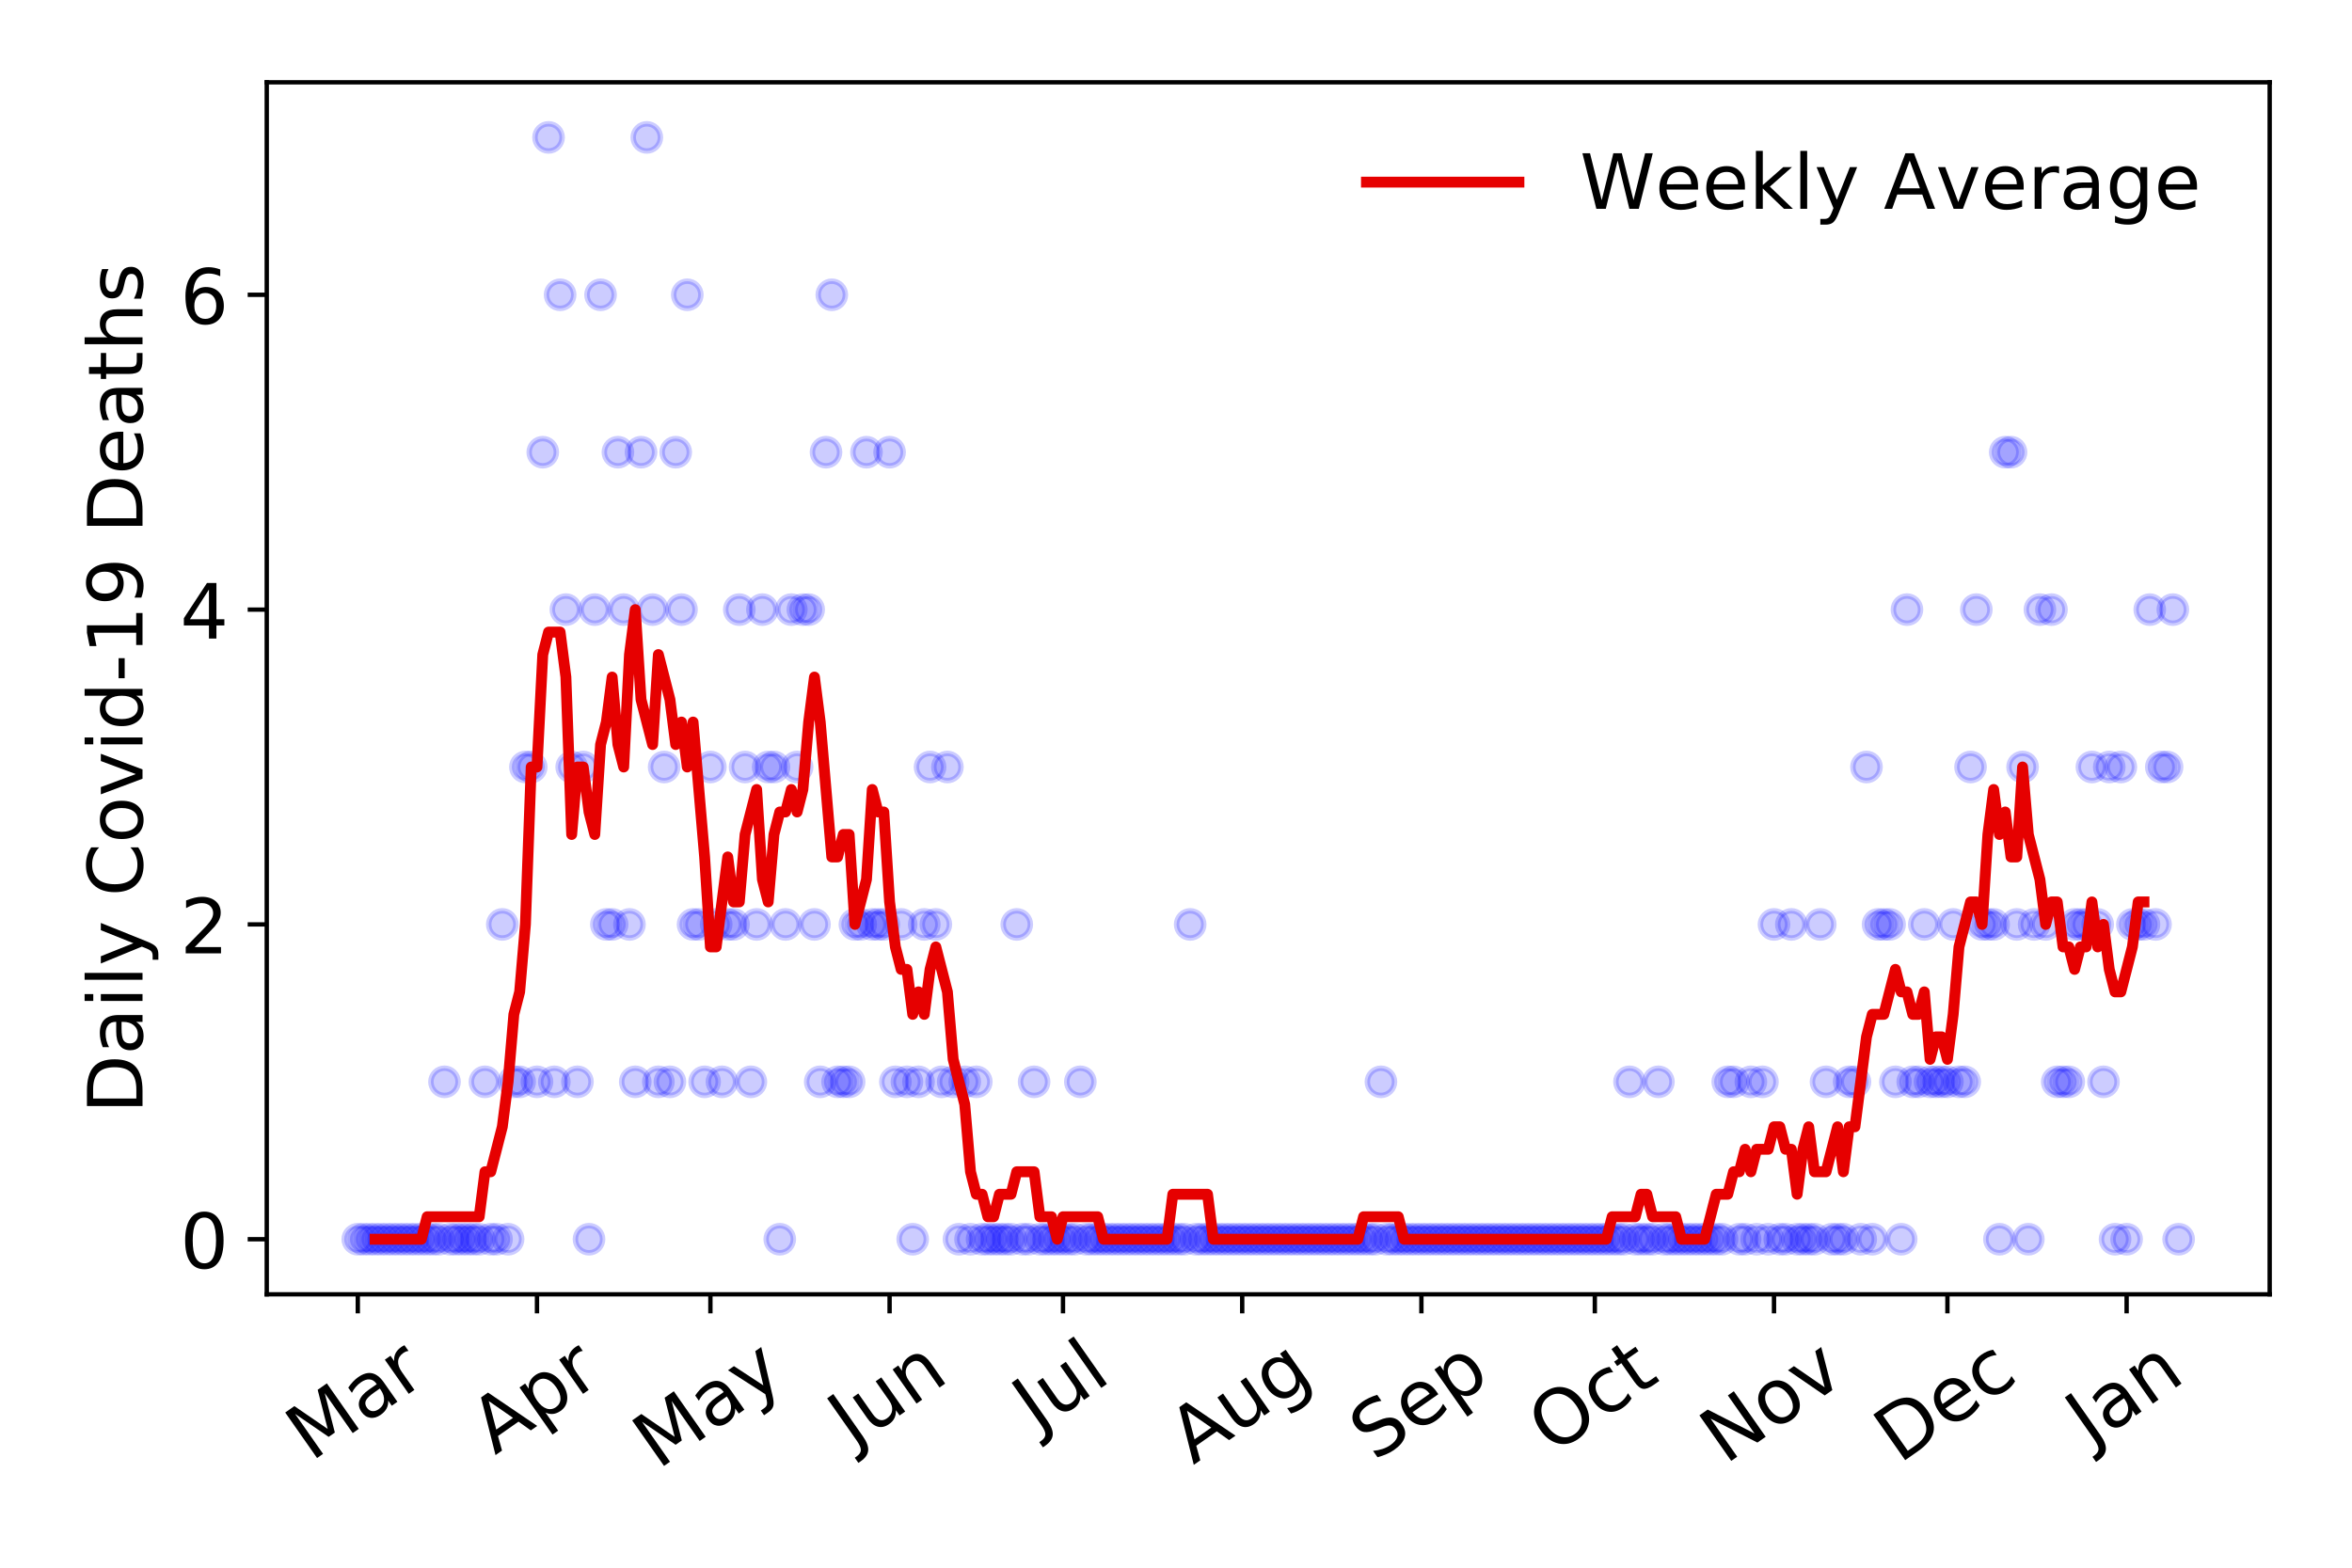 <?xml version="1.0" encoding="utf-8" standalone="no"?>
<!DOCTYPE svg PUBLIC "-//W3C//DTD SVG 1.1//EN"
  "http://www.w3.org/Graphics/SVG/1.1/DTD/svg11.dtd">
<!-- Created with matplotlib (https://matplotlib.org/) -->
<svg height="288pt" version="1.1" viewBox="0 0 432 288" width="432pt" xmlns="http://www.w3.org/2000/svg" xmlns:xlink="http://www.w3.org/1999/xlink">
 <defs>
  <style type="text/css">
*{stroke-linecap:butt;stroke-linejoin:round;}
  </style>
 </defs>
 <g id="figure_1">
  <g id="patch_1">
   <path d="M 0 288 
L 432 288 
L 432 0 
L 0 0 
z
" style="fill:#ffffff;"/>
  </g>
  <g id="axes_1">
   <g id="patch_2">
    <path d="M 48.995 237.778 
L 416.88 237.778 
L 416.88 15.12 
L 48.995 15.12 
z
" style="fill:#ffffff;"/>
   </g>
   <g id="matplotlib.axis_1">
    <g id="xtick_1">
     <g id="line2d_1">
      <defs>
       <path d="M 0 0 
L 0 3.5 
" id="m99461c4206" style="stroke:#000000;stroke-width:0.8;"/>
      </defs>
      <g>
       <use style="stroke:#000000;stroke-width:0.8;" x="65.717" xlink:href="#m99461c4206" y="237.778"/>
      </g>
     </g>
     <g id="text_1">
      <!-- Mar -->
      <defs>
       <path d="M 9.812 72.906 
L 24.516 72.906 
L 43.109 23.297 
L 61.812 72.906 
L 76.516 72.906 
L 76.516 0 
L 66.891 0 
L 66.891 64.016 
L 48.094 14.016 
L 38.188 14.016 
L 19.391 64.016 
L 19.391 0 
L 9.812 0 
z
" id="DejaVuSans-77"/>
       <path d="M 34.281 27.484 
Q 23.391 27.484 19.188 25 
Q 14.984 22.516 14.984 16.5 
Q 14.984 11.719 18.141 8.906 
Q 21.297 6.109 26.703 6.109 
Q 34.188 6.109 38.703 11.406 
Q 43.219 16.703 43.219 25.484 
L 43.219 27.484 
z
M 52.203 31.203 
L 52.203 0 
L 43.219 0 
L 43.219 8.297 
Q 40.141 3.328 35.547 0.953 
Q 30.953 -1.422 24.312 -1.422 
Q 15.922 -1.422 10.953 3.297 
Q 6 8.016 6 15.922 
Q 6 25.141 12.172 29.828 
Q 18.359 34.516 30.609 34.516 
L 43.219 34.516 
L 43.219 35.406 
Q 43.219 41.609 39.141 45 
Q 35.062 48.391 27.688 48.391 
Q 23 48.391 18.547 47.266 
Q 14.109 46.141 10.016 43.891 
L 10.016 52.203 
Q 14.938 54.109 19.578 55.047 
Q 24.219 56 28.609 56 
Q 40.484 56 46.344 49.844 
Q 52.203 43.703 52.203 31.203 
z
" id="DejaVuSans-97"/>
       <path d="M 41.109 46.297 
Q 39.594 47.172 37.812 47.578 
Q 36.031 48 33.891 48 
Q 26.266 48 22.188 43.047 
Q 18.109 38.094 18.109 28.812 
L 18.109 0 
L 9.078 0 
L 9.078 54.688 
L 18.109 54.688 
L 18.109 46.188 
Q 20.953 51.172 25.484 53.578 
Q 30.031 56 36.531 56 
Q 37.453 56 38.578 55.875 
Q 39.703 55.766 41.062 55.516 
z
" id="DejaVuSans-114"/>
      </defs>
      <g transform="translate(57.114 268.643)rotate(-35)scale(0.14 -0.14)">
       <use xlink:href="#DejaVuSans-77"/>
       <use x="86.279" xlink:href="#DejaVuSans-97"/>
       <use x="147.559" xlink:href="#DejaVuSans-114"/>
      </g>
     </g>
    </g>
    <g id="xtick_2">
     <g id="line2d_2">
      <g>
       <use style="stroke:#000000;stroke-width:0.8;" x="98.63" xlink:href="#m99461c4206" y="237.778"/>
      </g>
     </g>
     <g id="text_2">
      <!-- Apr -->
      <defs>
       <path d="M 34.188 63.188 
L 20.797 26.906 
L 47.609 26.906 
z
M 28.609 72.906 
L 39.797 72.906 
L 67.578 0 
L 57.328 0 
L 50.688 18.703 
L 17.828 18.703 
L 11.188 0 
L 0.781 0 
z
" id="DejaVuSans-65"/>
       <path d="M 18.109 8.203 
L 18.109 -20.797 
L 9.078 -20.797 
L 9.078 54.688 
L 18.109 54.688 
L 18.109 46.391 
Q 20.953 51.266 25.266 53.625 
Q 29.594 56 35.594 56 
Q 45.562 56 51.781 48.094 
Q 58.016 40.188 58.016 27.297 
Q 58.016 14.406 51.781 6.484 
Q 45.562 -1.422 35.594 -1.422 
Q 29.594 -1.422 25.266 0.953 
Q 20.953 3.328 18.109 8.203 
z
M 48.688 27.297 
Q 48.688 37.203 44.609 42.844 
Q 40.531 48.484 33.406 48.484 
Q 26.266 48.484 22.188 42.844 
Q 18.109 37.203 18.109 27.297 
Q 18.109 17.391 22.188 11.75 
Q 26.266 6.109 33.406 6.109 
Q 40.531 6.109 44.609 11.75 
Q 48.688 17.391 48.688 27.297 
z
" id="DejaVuSans-112"/>
      </defs>
      <g transform="translate(90.926 267.384)rotate(-35)scale(0.14 -0.14)">
       <use xlink:href="#DejaVuSans-65"/>
       <use x="68.408" xlink:href="#DejaVuSans-112"/>
       <use x="131.885" xlink:href="#DejaVuSans-114"/>
      </g>
     </g>
    </g>
    <g id="xtick_3">
     <g id="line2d_3">
      <g>
       <use style="stroke:#000000;stroke-width:0.8;" x="130.482" xlink:href="#m99461c4206" y="237.778"/>
      </g>
     </g>
     <g id="text_3">
      <!-- May -->
      <defs>
       <path d="M 32.172 -5.078 
Q 28.375 -14.844 24.75 -17.812 
Q 21.141 -20.797 15.094 -20.797 
L 7.906 -20.797 
L 7.906 -13.281 
L 13.188 -13.281 
Q 16.891 -13.281 18.938 -11.516 
Q 21 -9.766 23.484 -3.219 
L 25.094 0.875 
L 2.984 54.688 
L 12.5 54.688 
L 29.594 11.922 
L 46.688 54.688 
L 56.203 54.688 
z
" id="DejaVuSans-121"/>
      </defs>
      <g transform="translate(120.842 270.094)rotate(-35)scale(0.14 -0.14)">
       <use xlink:href="#DejaVuSans-77"/>
       <use x="86.279" xlink:href="#DejaVuSans-97"/>
       <use x="147.559" xlink:href="#DejaVuSans-121"/>
      </g>
     </g>
    </g>
    <g id="xtick_4">
     <g id="line2d_4">
      <g>
       <use style="stroke:#000000;stroke-width:0.8;" x="163.395" xlink:href="#m99461c4206" y="237.778"/>
      </g>
     </g>
     <g id="text_4">
      <!-- Jun -->
      <defs>
       <path d="M 9.812 72.906 
L 19.672 72.906 
L 19.672 5.078 
Q 19.672 -8.109 14.672 -14.062 
Q 9.672 -20.016 -1.422 -20.016 
L -5.172 -20.016 
L -5.172 -11.719 
L -2.094 -11.719 
Q 4.438 -11.719 7.125 -8.047 
Q 9.812 -4.391 9.812 5.078 
z
" id="DejaVuSans-74"/>
       <path d="M 8.5 21.578 
L 8.5 54.688 
L 17.484 54.688 
L 17.484 21.922 
Q 17.484 14.156 20.5 10.266 
Q 23.531 6.391 29.594 6.391 
Q 36.859 6.391 41.078 11.031 
Q 45.312 15.672 45.312 23.688 
L 45.312 54.688 
L 54.297 54.688 
L 54.297 0 
L 45.312 0 
L 45.312 8.406 
Q 42.047 3.422 37.719 1 
Q 33.406 -1.422 27.688 -1.422 
Q 18.266 -1.422 13.375 4.438 
Q 8.5 10.297 8.5 21.578 
z
M 31.109 56 
z
" id="DejaVuSans-117"/>
       <path d="M 54.891 33.016 
L 54.891 0 
L 45.906 0 
L 45.906 32.719 
Q 45.906 40.484 42.875 44.328 
Q 39.844 48.188 33.797 48.188 
Q 26.516 48.188 22.312 43.547 
Q 18.109 38.922 18.109 30.906 
L 18.109 0 
L 9.078 0 
L 9.078 54.688 
L 18.109 54.688 
L 18.109 46.188 
Q 21.344 51.125 25.703 53.562 
Q 30.078 56 35.797 56 
Q 45.219 56 50.047 50.172 
Q 54.891 44.344 54.891 33.016 
z
" id="DejaVuSans-110"/>
      </defs>
      <g transform="translate(156.651 266.039)rotate(-35)scale(0.14 -0.14)">
       <use xlink:href="#DejaVuSans-74"/>
       <use x="29.492" xlink:href="#DejaVuSans-117"/>
       <use x="92.871" xlink:href="#DejaVuSans-110"/>
      </g>
     </g>
    </g>
    <g id="xtick_5">
     <g id="line2d_5">
      <g>
       <use style="stroke:#000000;stroke-width:0.8;" x="195.247" xlink:href="#m99461c4206" y="237.778"/>
      </g>
     </g>
     <g id="text_5">
      <!-- Jul -->
      <defs>
       <path d="M 9.422 75.984 
L 18.406 75.984 
L 18.406 0 
L 9.422 0 
z
" id="DejaVuSans-108"/>
      </defs>
      <g transform="translate(190.544 263.181)rotate(-35)scale(0.14 -0.14)">
       <use xlink:href="#DejaVuSans-74"/>
       <use x="29.492" xlink:href="#DejaVuSans-117"/>
       <use x="92.871" xlink:href="#DejaVuSans-108"/>
      </g>
     </g>
    </g>
    <g id="xtick_6">
     <g id="line2d_6">
      <g>
       <use style="stroke:#000000;stroke-width:0.8;" x="228.16" xlink:href="#m99461c4206" y="237.778"/>
      </g>
     </g>
     <g id="text_6">
      <!-- Aug -->
      <defs>
       <path d="M 45.406 27.984 
Q 45.406 37.75 41.375 43.109 
Q 37.359 48.484 30.078 48.484 
Q 22.859 48.484 18.828 43.109 
Q 14.797 37.75 14.797 27.984 
Q 14.797 18.266 18.828 12.891 
Q 22.859 7.516 30.078 7.516 
Q 37.359 7.516 41.375 12.891 
Q 45.406 18.266 45.406 27.984 
z
M 54.391 6.781 
Q 54.391 -7.172 48.188 -13.984 
Q 42 -20.797 29.203 -20.797 
Q 24.469 -20.797 20.266 -20.094 
Q 16.062 -19.391 12.109 -17.922 
L 12.109 -9.188 
Q 16.062 -11.328 19.922 -12.344 
Q 23.781 -13.375 27.781 -13.375 
Q 36.625 -13.375 41.016 -8.766 
Q 45.406 -4.156 45.406 5.172 
L 45.406 9.625 
Q 42.625 4.781 38.281 2.391 
Q 33.938 0 27.875 0 
Q 17.828 0 11.672 7.656 
Q 5.516 15.328 5.516 27.984 
Q 5.516 40.672 11.672 48.328 
Q 17.828 56 27.875 56 
Q 33.938 56 38.281 53.609 
Q 42.625 51.219 45.406 46.391 
L 45.406 54.688 
L 54.391 54.688 
z
" id="DejaVuSans-103"/>
      </defs>
      <g transform="translate(219.179 269.172)rotate(-35)scale(0.14 -0.14)">
       <use xlink:href="#DejaVuSans-65"/>
       <use x="68.408" xlink:href="#DejaVuSans-117"/>
       <use x="131.787" xlink:href="#DejaVuSans-103"/>
      </g>
     </g>
    </g>
    <g id="xtick_7">
     <g id="line2d_7">
      <g>
       <use style="stroke:#000000;stroke-width:0.8;" x="261.073" xlink:href="#m99461c4206" y="237.778"/>
      </g>
     </g>
     <g id="text_7">
      <!-- Sep -->
      <defs>
       <path d="M 53.516 70.516 
L 53.516 60.891 
Q 47.906 63.578 42.922 64.891 
Q 37.938 66.219 33.297 66.219 
Q 25.25 66.219 20.875 63.094 
Q 16.5 59.969 16.5 54.203 
Q 16.5 49.359 19.406 46.891 
Q 22.312 44.438 30.422 42.922 
L 36.375 41.703 
Q 47.406 39.594 52.656 34.297 
Q 57.906 29 57.906 20.125 
Q 57.906 9.516 50.797 4.047 
Q 43.703 -1.422 29.984 -1.422 
Q 24.812 -1.422 18.969 -0.25 
Q 13.141 0.922 6.891 3.219 
L 6.891 13.375 
Q 12.891 10.016 18.656 8.297 
Q 24.422 6.594 29.984 6.594 
Q 38.422 6.594 43.016 9.906 
Q 47.609 13.234 47.609 19.391 
Q 47.609 24.75 44.312 27.781 
Q 41.016 30.812 33.5 32.328 
L 27.484 33.5 
Q 16.453 35.688 11.516 40.375 
Q 6.594 45.062 6.594 53.422 
Q 6.594 63.094 13.406 68.656 
Q 20.219 74.219 32.172 74.219 
Q 37.312 74.219 42.625 73.281 
Q 47.953 72.359 53.516 70.516 
z
" id="DejaVuSans-83"/>
       <path d="M 56.203 29.594 
L 56.203 25.203 
L 14.891 25.203 
Q 15.484 15.922 20.484 11.062 
Q 25.484 6.203 34.422 6.203 
Q 39.594 6.203 44.453 7.469 
Q 49.312 8.734 54.109 11.281 
L 54.109 2.781 
Q 49.266 0.734 44.188 -0.344 
Q 39.109 -1.422 33.891 -1.422 
Q 20.797 -1.422 13.156 6.188 
Q 5.516 13.812 5.516 26.812 
Q 5.516 40.234 12.766 48.109 
Q 20.016 56 32.328 56 
Q 43.359 56 49.781 48.891 
Q 56.203 41.797 56.203 29.594 
z
M 47.219 32.234 
Q 47.125 39.594 43.094 43.984 
Q 39.062 48.391 32.422 48.391 
Q 24.906 48.391 20.391 44.141 
Q 15.875 39.891 15.188 32.172 
z
" id="DejaVuSans-101"/>
      </defs>
      <g transform="translate(252.48 268.629)rotate(-35)scale(0.14 -0.14)">
       <use xlink:href="#DejaVuSans-83"/>
       <use x="63.477" xlink:href="#DejaVuSans-101"/>
       <use x="125" xlink:href="#DejaVuSans-112"/>
      </g>
     </g>
    </g>
    <g id="xtick_8">
     <g id="line2d_8">
      <g>
       <use style="stroke:#000000;stroke-width:0.8;" x="292.925" xlink:href="#m99461c4206" y="237.778"/>
      </g>
     </g>
     <g id="text_8">
      <!-- Oct -->
      <defs>
       <path d="M 39.406 66.219 
Q 28.656 66.219 22.328 58.203 
Q 16.016 50.203 16.016 36.375 
Q 16.016 22.609 22.328 14.594 
Q 28.656 6.594 39.406 6.594 
Q 50.141 6.594 56.422 14.594 
Q 62.703 22.609 62.703 36.375 
Q 62.703 50.203 56.422 58.203 
Q 50.141 66.219 39.406 66.219 
z
M 39.406 74.219 
Q 54.734 74.219 63.906 63.938 
Q 73.094 53.656 73.094 36.375 
Q 73.094 19.141 63.906 8.859 
Q 54.734 -1.422 39.406 -1.422 
Q 24.031 -1.422 14.812 8.828 
Q 5.609 19.094 5.609 36.375 
Q 5.609 53.656 14.812 63.938 
Q 24.031 74.219 39.406 74.219 
z
" id="DejaVuSans-79"/>
       <path d="M 48.781 52.594 
L 48.781 44.188 
Q 44.969 46.297 41.141 47.344 
Q 37.312 48.391 33.406 48.391 
Q 24.656 48.391 19.812 42.844 
Q 14.984 37.312 14.984 27.297 
Q 14.984 17.281 19.812 11.734 
Q 24.656 6.203 33.406 6.203 
Q 37.312 6.203 41.141 7.25 
Q 44.969 8.297 48.781 10.406 
L 48.781 2.094 
Q 45.016 0.344 40.984 -0.531 
Q 36.969 -1.422 32.422 -1.422 
Q 20.062 -1.422 12.781 6.344 
Q 5.516 14.109 5.516 27.297 
Q 5.516 40.672 12.859 48.328 
Q 20.219 56 33.016 56 
Q 37.156 56 41.109 55.141 
Q 45.062 54.297 48.781 52.594 
z
" id="DejaVuSans-99"/>
       <path d="M 18.312 70.219 
L 18.312 54.688 
L 36.812 54.688 
L 36.812 47.703 
L 18.312 47.703 
L 18.312 18.016 
Q 18.312 11.328 20.141 9.422 
Q 21.969 7.516 27.594 7.516 
L 36.812 7.516 
L 36.812 0 
L 27.594 0 
Q 17.188 0 13.234 3.875 
Q 9.281 7.766 9.281 18.016 
L 9.281 47.703 
L 2.688 47.703 
L 2.688 54.688 
L 9.281 54.688 
L 9.281 70.219 
z
" id="DejaVuSans-116"/>
      </defs>
      <g transform="translate(285.226 267.377)rotate(-35)scale(0.14 -0.14)">
       <use xlink:href="#DejaVuSans-79"/>
       <use x="78.711" xlink:href="#DejaVuSans-99"/>
       <use x="133.691" xlink:href="#DejaVuSans-116"/>
      </g>
     </g>
    </g>
    <g id="xtick_9">
     <g id="line2d_9">
      <g>
       <use style="stroke:#000000;stroke-width:0.8;" x="325.838" xlink:href="#m99461c4206" y="237.778"/>
      </g>
     </g>
     <g id="text_9">
      <!-- Nov -->
      <defs>
       <path d="M 9.812 72.906 
L 23.094 72.906 
L 55.422 11.922 
L 55.422 72.906 
L 64.984 72.906 
L 64.984 0 
L 51.703 0 
L 19.391 60.984 
L 19.391 0 
L 9.812 0 
z
" id="DejaVuSans-78"/>
       <path d="M 30.609 48.391 
Q 23.391 48.391 19.188 42.75 
Q 14.984 37.109 14.984 27.297 
Q 14.984 17.484 19.156 11.844 
Q 23.344 6.203 30.609 6.203 
Q 37.797 6.203 41.984 11.859 
Q 46.188 17.531 46.188 27.297 
Q 46.188 37.016 41.984 42.703 
Q 37.797 48.391 30.609 48.391 
z
M 30.609 56 
Q 42.328 56 49.016 48.375 
Q 55.719 40.766 55.719 27.297 
Q 55.719 13.875 49.016 6.219 
Q 42.328 -1.422 30.609 -1.422 
Q 18.844 -1.422 12.172 6.219 
Q 5.516 13.875 5.516 27.297 
Q 5.516 40.766 12.172 48.375 
Q 18.844 56 30.609 56 
z
" id="DejaVuSans-111"/>
       <path d="M 2.984 54.688 
L 12.5 54.688 
L 29.594 8.797 
L 46.688 54.688 
L 56.203 54.688 
L 35.688 0 
L 23.484 0 
z
" id="DejaVuSans-118"/>
      </defs>
      <g transform="translate(316.861 269.166)rotate(-35)scale(0.14 -0.14)">
       <use xlink:href="#DejaVuSans-78"/>
       <use x="74.805" xlink:href="#DejaVuSans-111"/>
       <use x="135.986" xlink:href="#DejaVuSans-118"/>
      </g>
     </g>
    </g>
    <g id="xtick_10">
     <g id="line2d_10">
      <g>
       <use style="stroke:#000000;stroke-width:0.8;" x="357.689" xlink:href="#m99461c4206" y="237.778"/>
      </g>
     </g>
     <g id="text_10">
      <!-- Dec -->
      <defs>
       <path d="M 19.672 64.797 
L 19.672 8.109 
L 31.594 8.109 
Q 46.688 8.109 53.688 14.938 
Q 60.688 21.781 60.688 36.531 
Q 60.688 51.172 53.688 57.984 
Q 46.688 64.797 31.594 64.797 
z
M 9.812 72.906 
L 30.078 72.906 
Q 51.266 72.906 61.172 64.094 
Q 71.094 55.281 71.094 36.531 
Q 71.094 17.672 61.125 8.828 
Q 51.172 0 30.078 0 
L 9.812 0 
z
" id="DejaVuSans-68"/>
      </defs>
      <g transform="translate(348.809 269.032)rotate(-35)scale(0.14 -0.14)">
       <use xlink:href="#DejaVuSans-68"/>
       <use x="77.002" xlink:href="#DejaVuSans-101"/>
       <use x="138.525" xlink:href="#DejaVuSans-99"/>
      </g>
     </g>
    </g>
    <g id="xtick_11">
     <g id="line2d_11">
      <g>
       <use style="stroke:#000000;stroke-width:0.8;" x="390.603" xlink:href="#m99461c4206" y="237.778"/>
      </g>
     </g>
     <g id="text_11">
      <!-- Jan -->
      <g transform="translate(383.979 265.871)rotate(-35)scale(0.14 -0.14)">
       <use xlink:href="#DejaVuSans-74"/>
       <use x="29.492" xlink:href="#DejaVuSans-97"/>
       <use x="90.771" xlink:href="#DejaVuSans-110"/>
      </g>
     </g>
    </g>
   </g>
   <g id="matplotlib.axis_2">
    <g id="ytick_1">
     <g id="line2d_12">
      <defs>
       <path d="M 0 0 
L -3.5 0 
" id="medf6e7d9e3" style="stroke:#000000;stroke-width:0.8;"/>
      </defs>
      <g>
       <use style="stroke:#000000;stroke-width:0.8;" x="48.995" xlink:href="#medf6e7d9e3" y="227.657"/>
      </g>
     </g>
     <g id="text_12">
      <!-- 0 -->
      <defs>
       <path d="M 31.781 66.406 
Q 24.172 66.406 20.328 58.906 
Q 16.5 51.422 16.5 36.375 
Q 16.5 21.391 20.328 13.891 
Q 24.172 6.391 31.781 6.391 
Q 39.453 6.391 43.281 13.891 
Q 47.125 21.391 47.125 36.375 
Q 47.125 51.422 43.281 58.906 
Q 39.453 66.406 31.781 66.406 
z
M 31.781 74.219 
Q 44.047 74.219 50.516 64.516 
Q 56.984 54.828 56.984 36.375 
Q 56.984 17.969 50.516 8.266 
Q 44.047 -1.422 31.781 -1.422 
Q 19.531 -1.422 13.062 8.266 
Q 6.594 17.969 6.594 36.375 
Q 6.594 54.828 13.062 64.516 
Q 19.531 74.219 31.781 74.219 
z
" id="DejaVuSans-48"/>
      </defs>
      <g transform="translate(33.087 232.976)scale(0.14 -0.14)">
       <use xlink:href="#DejaVuSans-48"/>
      </g>
     </g>
    </g>
    <g id="ytick_2">
     <g id="line2d_13">
      <g>
       <use style="stroke:#000000;stroke-width:0.8;" x="48.995" xlink:href="#medf6e7d9e3" y="169.824"/>
      </g>
     </g>
     <g id="text_13">
      <!-- 2 -->
      <defs>
       <path d="M 19.188 8.297 
L 53.609 8.297 
L 53.609 0 
L 7.328 0 
L 7.328 8.297 
Q 12.938 14.109 22.625 23.891 
Q 32.328 33.688 34.812 36.531 
Q 39.547 41.844 41.422 45.531 
Q 43.312 49.219 43.312 52.781 
Q 43.312 58.594 39.234 62.25 
Q 35.156 65.922 28.609 65.922 
Q 23.969 65.922 18.812 64.312 
Q 13.672 62.703 7.812 59.422 
L 7.812 69.391 
Q 13.766 71.781 18.938 73 
Q 24.125 74.219 28.422 74.219 
Q 39.75 74.219 46.484 68.547 
Q 53.219 62.891 53.219 53.422 
Q 53.219 48.922 51.531 44.891 
Q 49.859 40.875 45.406 35.406 
Q 44.188 33.984 37.641 27.219 
Q 31.109 20.453 19.188 8.297 
z
" id="DejaVuSans-50"/>
      </defs>
      <g transform="translate(33.087 175.143)scale(0.14 -0.14)">
       <use xlink:href="#DejaVuSans-50"/>
      </g>
     </g>
    </g>
    <g id="ytick_3">
     <g id="line2d_14">
      <g>
       <use style="stroke:#000000;stroke-width:0.8;" x="48.995" xlink:href="#medf6e7d9e3" y="111.991"/>
      </g>
     </g>
     <g id="text_14">
      <!-- 4 -->
      <defs>
       <path d="M 37.797 64.312 
L 12.891 25.391 
L 37.797 25.391 
z
M 35.203 72.906 
L 47.609 72.906 
L 47.609 25.391 
L 58.016 25.391 
L 58.016 17.188 
L 47.609 17.188 
L 47.609 0 
L 37.797 0 
L 37.797 17.188 
L 4.891 17.188 
L 4.891 26.703 
z
" id="DejaVuSans-52"/>
      </defs>
      <g transform="translate(33.087 117.31)scale(0.14 -0.14)">
       <use xlink:href="#DejaVuSans-52"/>
      </g>
     </g>
    </g>
    <g id="ytick_4">
     <g id="line2d_15">
      <g>
       <use style="stroke:#000000;stroke-width:0.8;" x="48.995" xlink:href="#medf6e7d9e3" y="54.157"/>
      </g>
     </g>
     <g id="text_15">
      <!-- 6 -->
      <defs>
       <path d="M 33.016 40.375 
Q 26.375 40.375 22.484 35.828 
Q 18.609 31.297 18.609 23.391 
Q 18.609 15.531 22.484 10.953 
Q 26.375 6.391 33.016 6.391 
Q 39.656 6.391 43.531 10.953 
Q 47.406 15.531 47.406 23.391 
Q 47.406 31.297 43.531 35.828 
Q 39.656 40.375 33.016 40.375 
z
M 52.594 71.297 
L 52.594 62.312 
Q 48.875 64.062 45.094 64.984 
Q 41.312 65.922 37.594 65.922 
Q 27.828 65.922 22.672 59.328 
Q 17.531 52.734 16.797 39.406 
Q 19.672 43.656 24.016 45.922 
Q 28.375 48.188 33.594 48.188 
Q 44.578 48.188 50.953 41.516 
Q 57.328 34.859 57.328 23.391 
Q 57.328 12.156 50.688 5.359 
Q 44.047 -1.422 33.016 -1.422 
Q 20.359 -1.422 13.672 8.266 
Q 6.984 17.969 6.984 36.375 
Q 6.984 53.656 15.188 63.938 
Q 23.391 74.219 37.203 74.219 
Q 40.922 74.219 44.703 73.484 
Q 48.484 72.75 52.594 71.297 
z
" id="DejaVuSans-54"/>
      </defs>
      <g transform="translate(33.087 59.476)scale(0.14 -0.14)">
       <use xlink:href="#DejaVuSans-54"/>
      </g>
     </g>
    </g>
    <g id="text_16">
     <!-- Daily Covid-19 Deaths -->
     <defs>
      <path d="M 9.422 54.688 
L 18.406 54.688 
L 18.406 0 
L 9.422 0 
z
M 9.422 75.984 
L 18.406 75.984 
L 18.406 64.594 
L 9.422 64.594 
z
" id="DejaVuSans-105"/>
      <path id="DejaVuSans-32"/>
      <path d="M 64.406 67.281 
L 64.406 56.891 
Q 59.422 61.531 53.781 63.812 
Q 48.141 66.109 41.797 66.109 
Q 29.297 66.109 22.656 58.469 
Q 16.016 50.828 16.016 36.375 
Q 16.016 21.969 22.656 14.328 
Q 29.297 6.688 41.797 6.688 
Q 48.141 6.688 53.781 8.984 
Q 59.422 11.281 64.406 15.922 
L 64.406 5.609 
Q 59.234 2.094 53.438 0.328 
Q 47.656 -1.422 41.219 -1.422 
Q 24.656 -1.422 15.125 8.703 
Q 5.609 18.844 5.609 36.375 
Q 5.609 53.953 15.125 64.078 
Q 24.656 74.219 41.219 74.219 
Q 47.75 74.219 53.531 72.484 
Q 59.328 70.75 64.406 67.281 
z
" id="DejaVuSans-67"/>
      <path d="M 45.406 46.391 
L 45.406 75.984 
L 54.391 75.984 
L 54.391 0 
L 45.406 0 
L 45.406 8.203 
Q 42.578 3.328 38.25 0.953 
Q 33.938 -1.422 27.875 -1.422 
Q 17.969 -1.422 11.734 6.484 
Q 5.516 14.406 5.516 27.297 
Q 5.516 40.188 11.734 48.094 
Q 17.969 56 27.875 56 
Q 33.938 56 38.25 53.625 
Q 42.578 51.266 45.406 46.391 
z
M 14.797 27.297 
Q 14.797 17.391 18.875 11.75 
Q 22.953 6.109 30.078 6.109 
Q 37.203 6.109 41.297 11.75 
Q 45.406 17.391 45.406 27.297 
Q 45.406 37.203 41.297 42.844 
Q 37.203 48.484 30.078 48.484 
Q 22.953 48.484 18.875 42.844 
Q 14.797 37.203 14.797 27.297 
z
" id="DejaVuSans-100"/>
      <path d="M 4.891 31.391 
L 31.203 31.391 
L 31.203 23.391 
L 4.891 23.391 
z
" id="DejaVuSans-45"/>
      <path d="M 12.406 8.297 
L 28.516 8.297 
L 28.516 63.922 
L 10.984 60.406 
L 10.984 69.391 
L 28.422 72.906 
L 38.281 72.906 
L 38.281 8.297 
L 54.391 8.297 
L 54.391 0 
L 12.406 0 
z
" id="DejaVuSans-49"/>
      <path d="M 10.984 1.516 
L 10.984 10.5 
Q 14.703 8.734 18.5 7.812 
Q 22.312 6.891 25.984 6.891 
Q 35.75 6.891 40.891 13.453 
Q 46.047 20.016 46.781 33.406 
Q 43.953 29.203 39.594 26.953 
Q 35.25 24.703 29.984 24.703 
Q 19.047 24.703 12.672 31.312 
Q 6.297 37.938 6.297 49.422 
Q 6.297 60.641 12.938 67.422 
Q 19.578 74.219 30.609 74.219 
Q 43.266 74.219 49.922 64.516 
Q 56.594 54.828 56.594 36.375 
Q 56.594 19.141 48.406 8.859 
Q 40.234 -1.422 26.422 -1.422 
Q 22.703 -1.422 18.891 -0.688 
Q 15.094 0.047 10.984 1.516 
z
M 30.609 32.422 
Q 37.25 32.422 41.125 36.953 
Q 45.016 41.5 45.016 49.422 
Q 45.016 57.281 41.125 61.844 
Q 37.25 66.406 30.609 66.406 
Q 23.969 66.406 20.094 61.844 
Q 16.219 57.281 16.219 49.422 
Q 16.219 41.5 20.094 36.953 
Q 23.969 32.422 30.609 32.422 
z
" id="DejaVuSans-57"/>
      <path d="M 54.891 33.016 
L 54.891 0 
L 45.906 0 
L 45.906 32.719 
Q 45.906 40.484 42.875 44.328 
Q 39.844 48.188 33.797 48.188 
Q 26.516 48.188 22.312 43.547 
Q 18.109 38.922 18.109 30.906 
L 18.109 0 
L 9.078 0 
L 9.078 75.984 
L 18.109 75.984 
L 18.109 46.188 
Q 21.344 51.125 25.703 53.562 
Q 30.078 56 35.797 56 
Q 45.219 56 50.047 50.172 
Q 54.891 44.344 54.891 33.016 
z
" id="DejaVuSans-104"/>
      <path d="M 44.281 53.078 
L 44.281 44.578 
Q 40.484 46.531 36.375 47.5 
Q 32.281 48.484 27.875 48.484 
Q 21.188 48.484 17.844 46.438 
Q 14.5 44.391 14.5 40.281 
Q 14.5 37.156 16.891 35.375 
Q 19.281 33.594 26.516 31.984 
L 29.594 31.297 
Q 39.156 29.25 43.188 25.516 
Q 47.219 21.781 47.219 15.094 
Q 47.219 7.469 41.188 3.016 
Q 35.156 -1.422 24.609 -1.422 
Q 20.219 -1.422 15.453 -0.562 
Q 10.688 0.297 5.422 2 
L 5.422 11.281 
Q 10.406 8.688 15.234 7.391 
Q 20.062 6.109 24.812 6.109 
Q 31.156 6.109 34.562 8.281 
Q 37.984 10.453 37.984 14.406 
Q 37.984 18.062 35.516 20.016 
Q 33.062 21.969 24.703 23.781 
L 21.578 24.516 
Q 13.234 26.266 9.516 29.906 
Q 5.812 33.547 5.812 39.891 
Q 5.812 47.609 11.281 51.797 
Q 16.75 56 26.812 56 
Q 31.781 56 36.172 55.266 
Q 40.578 54.547 44.281 53.078 
z
" id="DejaVuSans-115"/>
     </defs>
     <g transform="translate(26.176 204.56)rotate(-90)scale(0.14 -0.14)">
      <use xlink:href="#DejaVuSans-68"/>
      <use x="77.002" xlink:href="#DejaVuSans-97"/>
      <use x="138.281" xlink:href="#DejaVuSans-105"/>
      <use x="166.064" xlink:href="#DejaVuSans-108"/>
      <use x="193.848" xlink:href="#DejaVuSans-121"/>
      <use x="253.027" xlink:href="#DejaVuSans-32"/>
      <use x="284.814" xlink:href="#DejaVuSans-67"/>
      <use x="354.639" xlink:href="#DejaVuSans-111"/>
      <use x="415.82" xlink:href="#DejaVuSans-118"/>
      <use x="475" xlink:href="#DejaVuSans-105"/>
      <use x="502.783" xlink:href="#DejaVuSans-100"/>
      <use x="566.26" xlink:href="#DejaVuSans-45"/>
      <use x="602.344" xlink:href="#DejaVuSans-49"/>
      <use x="665.967" xlink:href="#DejaVuSans-57"/>
      <use x="729.59" xlink:href="#DejaVuSans-32"/>
      <use x="761.377" xlink:href="#DejaVuSans-68"/>
      <use x="838.379" xlink:href="#DejaVuSans-101"/>
      <use x="899.902" xlink:href="#DejaVuSans-97"/>
      <use x="961.182" xlink:href="#DejaVuSans-116"/>
      <use x="1000.391" xlink:href="#DejaVuSans-104"/>
      <use x="1063.77" xlink:href="#DejaVuSans-115"/>
     </g>
    </g>
   </g>
   <g id="line2d_16">
    <defs>
     <path d="M 0 2.5 
C 0.663 2.5 1.299 2.237 1.768 1.768 
C 2.237 1.299 2.5 0.663 2.5 0 
C 2.5 -0.663 2.237 -1.299 1.768 -1.768 
C 1.299 -2.237 0.663 -2.5 0 -2.5 
C -0.663 -2.5 -1.299 -2.237 -1.768 -1.768 
C -2.237 -1.299 -2.5 -0.663 -2.5 0 
C -2.5 0.663 -2.237 1.299 -1.768 1.768 
C -1.299 2.237 -0.663 2.5 0 2.5 
z
" id="md712900747" style="stroke:#0000ff;stroke-opacity:0.2;"/>
    </defs>
    <g clip-path="url(#p1042d83585)">
     <use style="fill:#0000ff;fill-opacity:0.2;stroke:#0000ff;stroke-opacity:0.2;" x="65.717" xlink:href="#md712900747" y="227.657"/>
     <use style="fill:#0000ff;fill-opacity:0.2;stroke:#0000ff;stroke-opacity:0.2;" x="66.779" xlink:href="#md712900747" y="227.657"/>
     <use style="fill:#0000ff;fill-opacity:0.2;stroke:#0000ff;stroke-opacity:0.2;" x="67.84" xlink:href="#md712900747" y="227.657"/>
     <use style="fill:#0000ff;fill-opacity:0.2;stroke:#0000ff;stroke-opacity:0.2;" x="68.902" xlink:href="#md712900747" y="227.657"/>
     <use style="fill:#0000ff;fill-opacity:0.2;stroke:#0000ff;stroke-opacity:0.2;" x="69.964" xlink:href="#md712900747" y="227.657"/>
     <use style="fill:#0000ff;fill-opacity:0.2;stroke:#0000ff;stroke-opacity:0.2;" x="71.026" xlink:href="#md712900747" y="227.657"/>
     <use style="fill:#0000ff;fill-opacity:0.2;stroke:#0000ff;stroke-opacity:0.2;" x="72.087" xlink:href="#md712900747" y="227.657"/>
     <use style="fill:#0000ff;fill-opacity:0.2;stroke:#0000ff;stroke-opacity:0.2;" x="73.149" xlink:href="#md712900747" y="227.657"/>
     <use style="fill:#0000ff;fill-opacity:0.2;stroke:#0000ff;stroke-opacity:0.2;" x="74.211" xlink:href="#md712900747" y="227.657"/>
     <use style="fill:#0000ff;fill-opacity:0.2;stroke:#0000ff;stroke-opacity:0.2;" x="75.272" xlink:href="#md712900747" y="227.657"/>
     <use style="fill:#0000ff;fill-opacity:0.2;stroke:#0000ff;stroke-opacity:0.2;" x="76.334" xlink:href="#md712900747" y="227.657"/>
     <use style="fill:#0000ff;fill-opacity:0.2;stroke:#0000ff;stroke-opacity:0.2;" x="77.396" xlink:href="#md712900747" y="227.657"/>
     <use style="fill:#0000ff;fill-opacity:0.2;stroke:#0000ff;stroke-opacity:0.2;" x="78.458" xlink:href="#md712900747" y="227.657"/>
     <use style="fill:#0000ff;fill-opacity:0.2;stroke:#0000ff;stroke-opacity:0.2;" x="79.519" xlink:href="#md712900747" y="227.657"/>
     <use style="fill:#0000ff;fill-opacity:0.2;stroke:#0000ff;stroke-opacity:0.2;" x="80.581" xlink:href="#md712900747" y="227.657"/>
     <use style="fill:#0000ff;fill-opacity:0.2;stroke:#0000ff;stroke-opacity:0.2;" x="81.643" xlink:href="#md712900747" y="198.741"/>
     <use style="fill:#0000ff;fill-opacity:0.2;stroke:#0000ff;stroke-opacity:0.2;" x="82.705" xlink:href="#md712900747" y="227.657"/>
     <use style="fill:#0000ff;fill-opacity:0.2;stroke:#0000ff;stroke-opacity:0.2;" x="83.766" xlink:href="#md712900747" y="227.657"/>
     <use style="fill:#0000ff;fill-opacity:0.2;stroke:#0000ff;stroke-opacity:0.2;" x="84.828" xlink:href="#md712900747" y="227.657"/>
     <use style="fill:#0000ff;fill-opacity:0.2;stroke:#0000ff;stroke-opacity:0.2;" x="85.89" xlink:href="#md712900747" y="227.657"/>
     <use style="fill:#0000ff;fill-opacity:0.2;stroke:#0000ff;stroke-opacity:0.2;" x="86.951" xlink:href="#md712900747" y="227.657"/>
     <use style="fill:#0000ff;fill-opacity:0.2;stroke:#0000ff;stroke-opacity:0.2;" x="88.013" xlink:href="#md712900747" y="227.657"/>
     <use style="fill:#0000ff;fill-opacity:0.2;stroke:#0000ff;stroke-opacity:0.2;" x="89.075" xlink:href="#md712900747" y="198.741"/>
     <use style="fill:#0000ff;fill-opacity:0.2;stroke:#0000ff;stroke-opacity:0.2;" x="90.137" xlink:href="#md712900747" y="227.657"/>
     <use style="fill:#0000ff;fill-opacity:0.2;stroke:#0000ff;stroke-opacity:0.2;" x="91.198" xlink:href="#md712900747" y="227.657"/>
     <use style="fill:#0000ff;fill-opacity:0.2;stroke:#0000ff;stroke-opacity:0.2;" x="92.26" xlink:href="#md712900747" y="169.824"/>
     <use style="fill:#0000ff;fill-opacity:0.2;stroke:#0000ff;stroke-opacity:0.2;" x="93.322" xlink:href="#md712900747" y="227.657"/>
     <use style="fill:#0000ff;fill-opacity:0.2;stroke:#0000ff;stroke-opacity:0.2;" x="94.383" xlink:href="#md712900747" y="198.741"/>
     <use style="fill:#0000ff;fill-opacity:0.2;stroke:#0000ff;stroke-opacity:0.2;" x="95.445" xlink:href="#md712900747" y="198.741"/>
     <use style="fill:#0000ff;fill-opacity:0.2;stroke:#0000ff;stroke-opacity:0.2;" x="96.507" xlink:href="#md712900747" y="140.907"/>
     <use style="fill:#0000ff;fill-opacity:0.2;stroke:#0000ff;stroke-opacity:0.2;" x="97.569" xlink:href="#md712900747" y="140.907"/>
     <use style="fill:#0000ff;fill-opacity:0.2;stroke:#0000ff;stroke-opacity:0.2;" x="98.63" xlink:href="#md712900747" y="198.741"/>
     <use style="fill:#0000ff;fill-opacity:0.2;stroke:#0000ff;stroke-opacity:0.2;" x="99.692" xlink:href="#md712900747" y="83.074"/>
     <use style="fill:#0000ff;fill-opacity:0.2;stroke:#0000ff;stroke-opacity:0.2;" x="100.754" xlink:href="#md712900747" y="25.241"/>
     <use style="fill:#0000ff;fill-opacity:0.2;stroke:#0000ff;stroke-opacity:0.2;" x="101.815" xlink:href="#md712900747" y="198.741"/>
     <use style="fill:#0000ff;fill-opacity:0.2;stroke:#0000ff;stroke-opacity:0.2;" x="102.877" xlink:href="#md712900747" y="54.157"/>
     <use style="fill:#0000ff;fill-opacity:0.2;stroke:#0000ff;stroke-opacity:0.2;" x="103.939" xlink:href="#md712900747" y="111.991"/>
     <use style="fill:#0000ff;fill-opacity:0.2;stroke:#0000ff;stroke-opacity:0.2;" x="105.001" xlink:href="#md712900747" y="140.907"/>
     <use style="fill:#0000ff;fill-opacity:0.2;stroke:#0000ff;stroke-opacity:0.2;" x="106.062" xlink:href="#md712900747" y="198.741"/>
     <use style="fill:#0000ff;fill-opacity:0.2;stroke:#0000ff;stroke-opacity:0.2;" x="107.124" xlink:href="#md712900747" y="140.907"/>
     <use style="fill:#0000ff;fill-opacity:0.2;stroke:#0000ff;stroke-opacity:0.2;" x="108.186" xlink:href="#md712900747" y="227.657"/>
     <use style="fill:#0000ff;fill-opacity:0.2;stroke:#0000ff;stroke-opacity:0.2;" x="109.247" xlink:href="#md712900747" y="111.991"/>
     <use style="fill:#0000ff;fill-opacity:0.2;stroke:#0000ff;stroke-opacity:0.2;" x="110.309" xlink:href="#md712900747" y="54.157"/>
     <use style="fill:#0000ff;fill-opacity:0.2;stroke:#0000ff;stroke-opacity:0.2;" x="111.371" xlink:href="#md712900747" y="169.824"/>
     <use style="fill:#0000ff;fill-opacity:0.2;stroke:#0000ff;stroke-opacity:0.2;" x="112.433" xlink:href="#md712900747" y="169.824"/>
     <use style="fill:#0000ff;fill-opacity:0.2;stroke:#0000ff;stroke-opacity:0.2;" x="113.494" xlink:href="#md712900747" y="83.074"/>
     <use style="fill:#0000ff;fill-opacity:0.2;stroke:#0000ff;stroke-opacity:0.2;" x="114.556" xlink:href="#md712900747" y="111.991"/>
     <use style="fill:#0000ff;fill-opacity:0.2;stroke:#0000ff;stroke-opacity:0.2;" x="115.618" xlink:href="#md712900747" y="169.824"/>
     <use style="fill:#0000ff;fill-opacity:0.2;stroke:#0000ff;stroke-opacity:0.2;" x="116.679" xlink:href="#md712900747" y="198.741"/>
     <use style="fill:#0000ff;fill-opacity:0.2;stroke:#0000ff;stroke-opacity:0.2;" x="117.741" xlink:href="#md712900747" y="83.074"/>
     <use style="fill:#0000ff;fill-opacity:0.2;stroke:#0000ff;stroke-opacity:0.2;" x="118.803" xlink:href="#md712900747" y="25.241"/>
     <use style="fill:#0000ff;fill-opacity:0.2;stroke:#0000ff;stroke-opacity:0.2;" x="119.865" xlink:href="#md712900747" y="111.991"/>
     <use style="fill:#0000ff;fill-opacity:0.2;stroke:#0000ff;stroke-opacity:0.2;" x="120.926" xlink:href="#md712900747" y="198.741"/>
     <use style="fill:#0000ff;fill-opacity:0.2;stroke:#0000ff;stroke-opacity:0.2;" x="121.988" xlink:href="#md712900747" y="140.907"/>
     <use style="fill:#0000ff;fill-opacity:0.2;stroke:#0000ff;stroke-opacity:0.2;" x="123.05" xlink:href="#md712900747" y="198.741"/>
     <use style="fill:#0000ff;fill-opacity:0.2;stroke:#0000ff;stroke-opacity:0.2;" x="124.111" xlink:href="#md712900747" y="83.074"/>
     <use style="fill:#0000ff;fill-opacity:0.2;stroke:#0000ff;stroke-opacity:0.2;" x="125.173" xlink:href="#md712900747" y="111.991"/>
     <use style="fill:#0000ff;fill-opacity:0.2;stroke:#0000ff;stroke-opacity:0.2;" x="126.235" xlink:href="#md712900747" y="54.157"/>
     <use style="fill:#0000ff;fill-opacity:0.2;stroke:#0000ff;stroke-opacity:0.2;" x="127.297" xlink:href="#md712900747" y="169.824"/>
     <use style="fill:#0000ff;fill-opacity:0.2;stroke:#0000ff;stroke-opacity:0.2;" x="128.358" xlink:href="#md712900747" y="169.824"/>
     <use style="fill:#0000ff;fill-opacity:0.2;stroke:#0000ff;stroke-opacity:0.2;" x="129.42" xlink:href="#md712900747" y="198.741"/>
     <use style="fill:#0000ff;fill-opacity:0.2;stroke:#0000ff;stroke-opacity:0.2;" x="130.482" xlink:href="#md712900747" y="140.907"/>
     <use style="fill:#0000ff;fill-opacity:0.2;stroke:#0000ff;stroke-opacity:0.2;" x="131.544" xlink:href="#md712900747" y="169.824"/>
     <use style="fill:#0000ff;fill-opacity:0.2;stroke:#0000ff;stroke-opacity:0.2;" x="132.605" xlink:href="#md712900747" y="198.741"/>
     <use style="fill:#0000ff;fill-opacity:0.2;stroke:#0000ff;stroke-opacity:0.2;" x="133.667" xlink:href="#md712900747" y="169.824"/>
     <use style="fill:#0000ff;fill-opacity:0.2;stroke:#0000ff;stroke-opacity:0.2;" x="134.729" xlink:href="#md712900747" y="169.824"/>
     <use style="fill:#0000ff;fill-opacity:0.2;stroke:#0000ff;stroke-opacity:0.2;" x="135.79" xlink:href="#md712900747" y="111.991"/>
     <use style="fill:#0000ff;fill-opacity:0.2;stroke:#0000ff;stroke-opacity:0.2;" x="136.852" xlink:href="#md712900747" y="140.907"/>
     <use style="fill:#0000ff;fill-opacity:0.2;stroke:#0000ff;stroke-opacity:0.2;" x="137.914" xlink:href="#md712900747" y="198.741"/>
     <use style="fill:#0000ff;fill-opacity:0.2;stroke:#0000ff;stroke-opacity:0.2;" x="138.976" xlink:href="#md712900747" y="169.824"/>
     <use style="fill:#0000ff;fill-opacity:0.2;stroke:#0000ff;stroke-opacity:0.2;" x="140.037" xlink:href="#md712900747" y="111.991"/>
     <use style="fill:#0000ff;fill-opacity:0.2;stroke:#0000ff;stroke-opacity:0.2;" x="141.099" xlink:href="#md712900747" y="140.907"/>
     <use style="fill:#0000ff;fill-opacity:0.2;stroke:#0000ff;stroke-opacity:0.2;" x="142.161" xlink:href="#md712900747" y="140.907"/>
     <use style="fill:#0000ff;fill-opacity:0.2;stroke:#0000ff;stroke-opacity:0.2;" x="143.222" xlink:href="#md712900747" y="227.657"/>
     <use style="fill:#0000ff;fill-opacity:0.2;stroke:#0000ff;stroke-opacity:0.2;" x="144.284" xlink:href="#md712900747" y="169.824"/>
     <use style="fill:#0000ff;fill-opacity:0.2;stroke:#0000ff;stroke-opacity:0.2;" x="145.346" xlink:href="#md712900747" y="111.991"/>
     <use style="fill:#0000ff;fill-opacity:0.2;stroke:#0000ff;stroke-opacity:0.2;" x="146.408" xlink:href="#md712900747" y="140.907"/>
     <use style="fill:#0000ff;fill-opacity:0.2;stroke:#0000ff;stroke-opacity:0.2;" x="147.469" xlink:href="#md712900747" y="111.991"/>
     <use style="fill:#0000ff;fill-opacity:0.2;stroke:#0000ff;stroke-opacity:0.2;" x="148.531" xlink:href="#md712900747" y="111.991"/>
     <use style="fill:#0000ff;fill-opacity:0.2;stroke:#0000ff;stroke-opacity:0.2;" x="149.593" xlink:href="#md712900747" y="169.824"/>
     <use style="fill:#0000ff;fill-opacity:0.2;stroke:#0000ff;stroke-opacity:0.2;" x="150.654" xlink:href="#md712900747" y="198.741"/>
     <use style="fill:#0000ff;fill-opacity:0.2;stroke:#0000ff;stroke-opacity:0.2;" x="151.716" xlink:href="#md712900747" y="83.074"/>
     <use style="fill:#0000ff;fill-opacity:0.2;stroke:#0000ff;stroke-opacity:0.2;" x="152.778" xlink:href="#md712900747" y="54.157"/>
     <use style="fill:#0000ff;fill-opacity:0.2;stroke:#0000ff;stroke-opacity:0.2;" x="153.84" xlink:href="#md712900747" y="198.741"/>
     <use style="fill:#0000ff;fill-opacity:0.2;stroke:#0000ff;stroke-opacity:0.2;" x="154.901" xlink:href="#md712900747" y="198.741"/>
     <use style="fill:#0000ff;fill-opacity:0.2;stroke:#0000ff;stroke-opacity:0.2;" x="155.963" xlink:href="#md712900747" y="198.741"/>
     <use style="fill:#0000ff;fill-opacity:0.2;stroke:#0000ff;stroke-opacity:0.2;" x="157.025" xlink:href="#md712900747" y="169.824"/>
     <use style="fill:#0000ff;fill-opacity:0.2;stroke:#0000ff;stroke-opacity:0.2;" x="158.086" xlink:href="#md712900747" y="169.824"/>
     <use style="fill:#0000ff;fill-opacity:0.2;stroke:#0000ff;stroke-opacity:0.2;" x="159.148" xlink:href="#md712900747" y="83.074"/>
     <use style="fill:#0000ff;fill-opacity:0.2;stroke:#0000ff;stroke-opacity:0.2;" x="160.21" xlink:href="#md712900747" y="169.824"/>
     <use style="fill:#0000ff;fill-opacity:0.2;stroke:#0000ff;stroke-opacity:0.2;" x="161.272" xlink:href="#md712900747" y="169.824"/>
     <use style="fill:#0000ff;fill-opacity:0.2;stroke:#0000ff;stroke-opacity:0.2;" x="162.333" xlink:href="#md712900747" y="169.824"/>
     <use style="fill:#0000ff;fill-opacity:0.2;stroke:#0000ff;stroke-opacity:0.2;" x="163.395" xlink:href="#md712900747" y="83.074"/>
     <use style="fill:#0000ff;fill-opacity:0.2;stroke:#0000ff;stroke-opacity:0.2;" x="164.457" xlink:href="#md712900747" y="198.741"/>
     <use style="fill:#0000ff;fill-opacity:0.2;stroke:#0000ff;stroke-opacity:0.2;" x="165.518" xlink:href="#md712900747" y="169.824"/>
     <use style="fill:#0000ff;fill-opacity:0.2;stroke:#0000ff;stroke-opacity:0.2;" x="166.58" xlink:href="#md712900747" y="198.741"/>
     <use style="fill:#0000ff;fill-opacity:0.2;stroke:#0000ff;stroke-opacity:0.2;" x="167.642" xlink:href="#md712900747" y="227.657"/>
     <use style="fill:#0000ff;fill-opacity:0.2;stroke:#0000ff;stroke-opacity:0.2;" x="168.704" xlink:href="#md712900747" y="198.741"/>
     <use style="fill:#0000ff;fill-opacity:0.2;stroke:#0000ff;stroke-opacity:0.2;" x="169.765" xlink:href="#md712900747" y="169.824"/>
     <use style="fill:#0000ff;fill-opacity:0.2;stroke:#0000ff;stroke-opacity:0.2;" x="170.827" xlink:href="#md712900747" y="140.907"/>
     <use style="fill:#0000ff;fill-opacity:0.2;stroke:#0000ff;stroke-opacity:0.2;" x="171.889" xlink:href="#md712900747" y="169.824"/>
     <use style="fill:#0000ff;fill-opacity:0.2;stroke:#0000ff;stroke-opacity:0.2;" x="172.95" xlink:href="#md712900747" y="198.741"/>
     <use style="fill:#0000ff;fill-opacity:0.2;stroke:#0000ff;stroke-opacity:0.2;" x="174.012" xlink:href="#md712900747" y="140.907"/>
     <use style="fill:#0000ff;fill-opacity:0.2;stroke:#0000ff;stroke-opacity:0.2;" x="175.074" xlink:href="#md712900747" y="198.741"/>
     <use style="fill:#0000ff;fill-opacity:0.2;stroke:#0000ff;stroke-opacity:0.2;" x="176.136" xlink:href="#md712900747" y="227.657"/>
     <use style="fill:#0000ff;fill-opacity:0.2;stroke:#0000ff;stroke-opacity:0.2;" x="177.197" xlink:href="#md712900747" y="198.741"/>
     <use style="fill:#0000ff;fill-opacity:0.2;stroke:#0000ff;stroke-opacity:0.2;" x="178.259" xlink:href="#md712900747" y="227.657"/>
     <use style="fill:#0000ff;fill-opacity:0.2;stroke:#0000ff;stroke-opacity:0.2;" x="179.321" xlink:href="#md712900747" y="198.741"/>
     <use style="fill:#0000ff;fill-opacity:0.2;stroke:#0000ff;stroke-opacity:0.2;" x="180.382" xlink:href="#md712900747" y="227.657"/>
     <use style="fill:#0000ff;fill-opacity:0.2;stroke:#0000ff;stroke-opacity:0.2;" x="181.444" xlink:href="#md712900747" y="227.657"/>
     <use style="fill:#0000ff;fill-opacity:0.2;stroke:#0000ff;stroke-opacity:0.2;" x="182.506" xlink:href="#md712900747" y="227.657"/>
     <use style="fill:#0000ff;fill-opacity:0.2;stroke:#0000ff;stroke-opacity:0.2;" x="183.568" xlink:href="#md712900747" y="227.657"/>
     <use style="fill:#0000ff;fill-opacity:0.2;stroke:#0000ff;stroke-opacity:0.2;" x="184.629" xlink:href="#md712900747" y="227.657"/>
     <use style="fill:#0000ff;fill-opacity:0.2;stroke:#0000ff;stroke-opacity:0.2;" x="185.691" xlink:href="#md712900747" y="227.657"/>
     <use style="fill:#0000ff;fill-opacity:0.2;stroke:#0000ff;stroke-opacity:0.2;" x="186.753" xlink:href="#md712900747" y="169.824"/>
     <use style="fill:#0000ff;fill-opacity:0.2;stroke:#0000ff;stroke-opacity:0.2;" x="187.815" xlink:href="#md712900747" y="227.657"/>
     <use style="fill:#0000ff;fill-opacity:0.2;stroke:#0000ff;stroke-opacity:0.2;" x="188.876" xlink:href="#md712900747" y="227.657"/>
     <use style="fill:#0000ff;fill-opacity:0.2;stroke:#0000ff;stroke-opacity:0.2;" x="189.938" xlink:href="#md712900747" y="198.741"/>
     <use style="fill:#0000ff;fill-opacity:0.2;stroke:#0000ff;stroke-opacity:0.2;" x="191" xlink:href="#md712900747" y="227.657"/>
     <use style="fill:#0000ff;fill-opacity:0.2;stroke:#0000ff;stroke-opacity:0.2;" x="192.061" xlink:href="#md712900747" y="227.657"/>
     <use style="fill:#0000ff;fill-opacity:0.2;stroke:#0000ff;stroke-opacity:0.2;" x="193.123" xlink:href="#md712900747" y="227.657"/>
     <use style="fill:#0000ff;fill-opacity:0.2;stroke:#0000ff;stroke-opacity:0.2;" x="194.185" xlink:href="#md712900747" y="227.657"/>
     <use style="fill:#0000ff;fill-opacity:0.2;stroke:#0000ff;stroke-opacity:0.2;" x="195.247" xlink:href="#md712900747" y="227.657"/>
     <use style="fill:#0000ff;fill-opacity:0.2;stroke:#0000ff;stroke-opacity:0.2;" x="196.308" xlink:href="#md712900747" y="227.657"/>
     <use style="fill:#0000ff;fill-opacity:0.2;stroke:#0000ff;stroke-opacity:0.2;" x="197.37" xlink:href="#md712900747" y="227.657"/>
     <use style="fill:#0000ff;fill-opacity:0.2;stroke:#0000ff;stroke-opacity:0.2;" x="198.432" xlink:href="#md712900747" y="198.741"/>
     <use style="fill:#0000ff;fill-opacity:0.2;stroke:#0000ff;stroke-opacity:0.2;" x="199.493" xlink:href="#md712900747" y="227.657"/>
     <use style="fill:#0000ff;fill-opacity:0.2;stroke:#0000ff;stroke-opacity:0.2;" x="200.555" xlink:href="#md712900747" y="227.657"/>
     <use style="fill:#0000ff;fill-opacity:0.2;stroke:#0000ff;stroke-opacity:0.2;" x="201.617" xlink:href="#md712900747" y="227.657"/>
     <use style="fill:#0000ff;fill-opacity:0.2;stroke:#0000ff;stroke-opacity:0.2;" x="202.679" xlink:href="#md712900747" y="227.657"/>
     <use style="fill:#0000ff;fill-opacity:0.2;stroke:#0000ff;stroke-opacity:0.2;" x="203.74" xlink:href="#md712900747" y="227.657"/>
     <use style="fill:#0000ff;fill-opacity:0.2;stroke:#0000ff;stroke-opacity:0.2;" x="204.802" xlink:href="#md712900747" y="227.657"/>
     <use style="fill:#0000ff;fill-opacity:0.2;stroke:#0000ff;stroke-opacity:0.2;" x="205.864" xlink:href="#md712900747" y="227.657"/>
     <use style="fill:#0000ff;fill-opacity:0.2;stroke:#0000ff;stroke-opacity:0.2;" x="206.925" xlink:href="#md712900747" y="227.657"/>
     <use style="fill:#0000ff;fill-opacity:0.2;stroke:#0000ff;stroke-opacity:0.2;" x="207.987" xlink:href="#md712900747" y="227.657"/>
     <use style="fill:#0000ff;fill-opacity:0.2;stroke:#0000ff;stroke-opacity:0.2;" x="209.049" xlink:href="#md712900747" y="227.657"/>
     <use style="fill:#0000ff;fill-opacity:0.2;stroke:#0000ff;stroke-opacity:0.2;" x="210.111" xlink:href="#md712900747" y="227.657"/>
     <use style="fill:#0000ff;fill-opacity:0.2;stroke:#0000ff;stroke-opacity:0.2;" x="211.172" xlink:href="#md712900747" y="227.657"/>
     <use style="fill:#0000ff;fill-opacity:0.2;stroke:#0000ff;stroke-opacity:0.2;" x="212.234" xlink:href="#md712900747" y="227.657"/>
     <use style="fill:#0000ff;fill-opacity:0.2;stroke:#0000ff;stroke-opacity:0.2;" x="213.296" xlink:href="#md712900747" y="227.657"/>
     <use style="fill:#0000ff;fill-opacity:0.2;stroke:#0000ff;stroke-opacity:0.2;" x="214.357" xlink:href="#md712900747" y="227.657"/>
     <use style="fill:#0000ff;fill-opacity:0.2;stroke:#0000ff;stroke-opacity:0.2;" x="215.419" xlink:href="#md712900747" y="227.657"/>
     <use style="fill:#0000ff;fill-opacity:0.2;stroke:#0000ff;stroke-opacity:0.2;" x="216.481" xlink:href="#md712900747" y="227.657"/>
     <use style="fill:#0000ff;fill-opacity:0.2;stroke:#0000ff;stroke-opacity:0.2;" x="217.543" xlink:href="#md712900747" y="227.657"/>
     <use style="fill:#0000ff;fill-opacity:0.2;stroke:#0000ff;stroke-opacity:0.2;" x="218.604" xlink:href="#md712900747" y="169.824"/>
     <use style="fill:#0000ff;fill-opacity:0.2;stroke:#0000ff;stroke-opacity:0.2;" x="219.666" xlink:href="#md712900747" y="227.657"/>
     <use style="fill:#0000ff;fill-opacity:0.2;stroke:#0000ff;stroke-opacity:0.2;" x="220.728" xlink:href="#md712900747" y="227.657"/>
     <use style="fill:#0000ff;fill-opacity:0.2;stroke:#0000ff;stroke-opacity:0.2;" x="221.789" xlink:href="#md712900747" y="227.657"/>
     <use style="fill:#0000ff;fill-opacity:0.2;stroke:#0000ff;stroke-opacity:0.2;" x="222.851" xlink:href="#md712900747" y="227.657"/>
     <use style="fill:#0000ff;fill-opacity:0.2;stroke:#0000ff;stroke-opacity:0.2;" x="223.913" xlink:href="#md712900747" y="227.657"/>
     <use style="fill:#0000ff;fill-opacity:0.2;stroke:#0000ff;stroke-opacity:0.2;" x="224.975" xlink:href="#md712900747" y="227.657"/>
     <use style="fill:#0000ff;fill-opacity:0.2;stroke:#0000ff;stroke-opacity:0.2;" x="226.036" xlink:href="#md712900747" y="227.657"/>
     <use style="fill:#0000ff;fill-opacity:0.2;stroke:#0000ff;stroke-opacity:0.2;" x="227.098" xlink:href="#md712900747" y="227.657"/>
     <use style="fill:#0000ff;fill-opacity:0.2;stroke:#0000ff;stroke-opacity:0.2;" x="228.16" xlink:href="#md712900747" y="227.657"/>
     <use style="fill:#0000ff;fill-opacity:0.2;stroke:#0000ff;stroke-opacity:0.2;" x="229.221" xlink:href="#md712900747" y="227.657"/>
     <use style="fill:#0000ff;fill-opacity:0.2;stroke:#0000ff;stroke-opacity:0.2;" x="230.283" xlink:href="#md712900747" y="227.657"/>
     <use style="fill:#0000ff;fill-opacity:0.2;stroke:#0000ff;stroke-opacity:0.2;" x="231.345" xlink:href="#md712900747" y="227.657"/>
     <use style="fill:#0000ff;fill-opacity:0.2;stroke:#0000ff;stroke-opacity:0.2;" x="232.407" xlink:href="#md712900747" y="227.657"/>
     <use style="fill:#0000ff;fill-opacity:0.2;stroke:#0000ff;stroke-opacity:0.2;" x="233.468" xlink:href="#md712900747" y="227.657"/>
     <use style="fill:#0000ff;fill-opacity:0.2;stroke:#0000ff;stroke-opacity:0.2;" x="234.53" xlink:href="#md712900747" y="227.657"/>
     <use style="fill:#0000ff;fill-opacity:0.2;stroke:#0000ff;stroke-opacity:0.2;" x="235.592" xlink:href="#md712900747" y="227.657"/>
     <use style="fill:#0000ff;fill-opacity:0.2;stroke:#0000ff;stroke-opacity:0.2;" x="236.654" xlink:href="#md712900747" y="227.657"/>
     <use style="fill:#0000ff;fill-opacity:0.2;stroke:#0000ff;stroke-opacity:0.2;" x="237.715" xlink:href="#md712900747" y="227.657"/>
     <use style="fill:#0000ff;fill-opacity:0.2;stroke:#0000ff;stroke-opacity:0.2;" x="238.777" xlink:href="#md712900747" y="227.657"/>
     <use style="fill:#0000ff;fill-opacity:0.2;stroke:#0000ff;stroke-opacity:0.2;" x="239.839" xlink:href="#md712900747" y="227.657"/>
     <use style="fill:#0000ff;fill-opacity:0.2;stroke:#0000ff;stroke-opacity:0.2;" x="240.9" xlink:href="#md712900747" y="227.657"/>
     <use style="fill:#0000ff;fill-opacity:0.2;stroke:#0000ff;stroke-opacity:0.2;" x="241.962" xlink:href="#md712900747" y="227.657"/>
     <use style="fill:#0000ff;fill-opacity:0.2;stroke:#0000ff;stroke-opacity:0.2;" x="243.024" xlink:href="#md712900747" y="227.657"/>
     <use style="fill:#0000ff;fill-opacity:0.2;stroke:#0000ff;stroke-opacity:0.2;" x="244.086" xlink:href="#md712900747" y="227.657"/>
     <use style="fill:#0000ff;fill-opacity:0.2;stroke:#0000ff;stroke-opacity:0.2;" x="245.147" xlink:href="#md712900747" y="227.657"/>
     <use style="fill:#0000ff;fill-opacity:0.2;stroke:#0000ff;stroke-opacity:0.2;" x="246.209" xlink:href="#md712900747" y="227.657"/>
     <use style="fill:#0000ff;fill-opacity:0.2;stroke:#0000ff;stroke-opacity:0.2;" x="247.271" xlink:href="#md712900747" y="227.657"/>
     <use style="fill:#0000ff;fill-opacity:0.2;stroke:#0000ff;stroke-opacity:0.2;" x="248.332" xlink:href="#md712900747" y="227.657"/>
     <use style="fill:#0000ff;fill-opacity:0.2;stroke:#0000ff;stroke-opacity:0.2;" x="249.394" xlink:href="#md712900747" y="227.657"/>
     <use style="fill:#0000ff;fill-opacity:0.2;stroke:#0000ff;stroke-opacity:0.2;" x="250.456" xlink:href="#md712900747" y="227.657"/>
     <use style="fill:#0000ff;fill-opacity:0.2;stroke:#0000ff;stroke-opacity:0.2;" x="251.518" xlink:href="#md712900747" y="227.657"/>
     <use style="fill:#0000ff;fill-opacity:0.2;stroke:#0000ff;stroke-opacity:0.2;" x="252.579" xlink:href="#md712900747" y="227.657"/>
     <use style="fill:#0000ff;fill-opacity:0.2;stroke:#0000ff;stroke-opacity:0.2;" x="253.641" xlink:href="#md712900747" y="198.741"/>
     <use style="fill:#0000ff;fill-opacity:0.2;stroke:#0000ff;stroke-opacity:0.2;" x="254.703" xlink:href="#md712900747" y="227.657"/>
     <use style="fill:#0000ff;fill-opacity:0.2;stroke:#0000ff;stroke-opacity:0.2;" x="255.764" xlink:href="#md712900747" y="227.657"/>
     <use style="fill:#0000ff;fill-opacity:0.2;stroke:#0000ff;stroke-opacity:0.2;" x="256.826" xlink:href="#md712900747" y="227.657"/>
     <use style="fill:#0000ff;fill-opacity:0.2;stroke:#0000ff;stroke-opacity:0.2;" x="257.888" xlink:href="#md712900747" y="227.657"/>
     <use style="fill:#0000ff;fill-opacity:0.2;stroke:#0000ff;stroke-opacity:0.2;" x="258.95" xlink:href="#md712900747" y="227.657"/>
     <use style="fill:#0000ff;fill-opacity:0.2;stroke:#0000ff;stroke-opacity:0.2;" x="260.011" xlink:href="#md712900747" y="227.657"/>
     <use style="fill:#0000ff;fill-opacity:0.2;stroke:#0000ff;stroke-opacity:0.2;" x="261.073" xlink:href="#md712900747" y="227.657"/>
     <use style="fill:#0000ff;fill-opacity:0.2;stroke:#0000ff;stroke-opacity:0.2;" x="262.135" xlink:href="#md712900747" y="227.657"/>
     <use style="fill:#0000ff;fill-opacity:0.2;stroke:#0000ff;stroke-opacity:0.2;" x="263.196" xlink:href="#md712900747" y="227.657"/>
     <use style="fill:#0000ff;fill-opacity:0.2;stroke:#0000ff;stroke-opacity:0.2;" x="264.258" xlink:href="#md712900747" y="227.657"/>
     <use style="fill:#0000ff;fill-opacity:0.2;stroke:#0000ff;stroke-opacity:0.2;" x="265.32" xlink:href="#md712900747" y="227.657"/>
     <use style="fill:#0000ff;fill-opacity:0.2;stroke:#0000ff;stroke-opacity:0.2;" x="266.382" xlink:href="#md712900747" y="227.657"/>
     <use style="fill:#0000ff;fill-opacity:0.2;stroke:#0000ff;stroke-opacity:0.2;" x="267.443" xlink:href="#md712900747" y="227.657"/>
     <use style="fill:#0000ff;fill-opacity:0.2;stroke:#0000ff;stroke-opacity:0.2;" x="268.505" xlink:href="#md712900747" y="227.657"/>
     <use style="fill:#0000ff;fill-opacity:0.2;stroke:#0000ff;stroke-opacity:0.2;" x="269.567" xlink:href="#md712900747" y="227.657"/>
     <use style="fill:#0000ff;fill-opacity:0.2;stroke:#0000ff;stroke-opacity:0.2;" x="270.628" xlink:href="#md712900747" y="227.657"/>
     <use style="fill:#0000ff;fill-opacity:0.2;stroke:#0000ff;stroke-opacity:0.2;" x="271.69" xlink:href="#md712900747" y="227.657"/>
     <use style="fill:#0000ff;fill-opacity:0.2;stroke:#0000ff;stroke-opacity:0.2;" x="272.752" xlink:href="#md712900747" y="227.657"/>
     <use style="fill:#0000ff;fill-opacity:0.2;stroke:#0000ff;stroke-opacity:0.2;" x="273.814" xlink:href="#md712900747" y="227.657"/>
     <use style="fill:#0000ff;fill-opacity:0.2;stroke:#0000ff;stroke-opacity:0.2;" x="274.875" xlink:href="#md712900747" y="227.657"/>
     <use style="fill:#0000ff;fill-opacity:0.2;stroke:#0000ff;stroke-opacity:0.2;" x="275.937" xlink:href="#md712900747" y="227.657"/>
     <use style="fill:#0000ff;fill-opacity:0.2;stroke:#0000ff;stroke-opacity:0.2;" x="276.999" xlink:href="#md712900747" y="227.657"/>
     <use style="fill:#0000ff;fill-opacity:0.2;stroke:#0000ff;stroke-opacity:0.2;" x="278.06" xlink:href="#md712900747" y="227.657"/>
     <use style="fill:#0000ff;fill-opacity:0.2;stroke:#0000ff;stroke-opacity:0.2;" x="279.122" xlink:href="#md712900747" y="227.657"/>
     <use style="fill:#0000ff;fill-opacity:0.2;stroke:#0000ff;stroke-opacity:0.2;" x="280.184" xlink:href="#md712900747" y="227.657"/>
     <use style="fill:#0000ff;fill-opacity:0.2;stroke:#0000ff;stroke-opacity:0.2;" x="281.246" xlink:href="#md712900747" y="227.657"/>
     <use style="fill:#0000ff;fill-opacity:0.2;stroke:#0000ff;stroke-opacity:0.2;" x="282.307" xlink:href="#md712900747" y="227.657"/>
     <use style="fill:#0000ff;fill-opacity:0.2;stroke:#0000ff;stroke-opacity:0.2;" x="283.369" xlink:href="#md712900747" y="227.657"/>
     <use style="fill:#0000ff;fill-opacity:0.2;stroke:#0000ff;stroke-opacity:0.2;" x="284.431" xlink:href="#md712900747" y="227.657"/>
     <use style="fill:#0000ff;fill-opacity:0.2;stroke:#0000ff;stroke-opacity:0.2;" x="285.493" xlink:href="#md712900747" y="227.657"/>
     <use style="fill:#0000ff;fill-opacity:0.2;stroke:#0000ff;stroke-opacity:0.2;" x="286.554" xlink:href="#md712900747" y="227.657"/>
     <use style="fill:#0000ff;fill-opacity:0.2;stroke:#0000ff;stroke-opacity:0.2;" x="287.616" xlink:href="#md712900747" y="227.657"/>
     <use style="fill:#0000ff;fill-opacity:0.2;stroke:#0000ff;stroke-opacity:0.2;" x="288.678" xlink:href="#md712900747" y="227.657"/>
     <use style="fill:#0000ff;fill-opacity:0.2;stroke:#0000ff;stroke-opacity:0.2;" x="289.739" xlink:href="#md712900747" y="227.657"/>
     <use style="fill:#0000ff;fill-opacity:0.2;stroke:#0000ff;stroke-opacity:0.2;" x="290.801" xlink:href="#md712900747" y="227.657"/>
     <use style="fill:#0000ff;fill-opacity:0.2;stroke:#0000ff;stroke-opacity:0.2;" x="291.863" xlink:href="#md712900747" y="227.657"/>
     <use style="fill:#0000ff;fill-opacity:0.2;stroke:#0000ff;stroke-opacity:0.2;" x="292.925" xlink:href="#md712900747" y="227.657"/>
     <use style="fill:#0000ff;fill-opacity:0.2;stroke:#0000ff;stroke-opacity:0.2;" x="293.986" xlink:href="#md712900747" y="227.657"/>
     <use style="fill:#0000ff;fill-opacity:0.2;stroke:#0000ff;stroke-opacity:0.2;" x="295.048" xlink:href="#md712900747" y="227.657"/>
     <use style="fill:#0000ff;fill-opacity:0.2;stroke:#0000ff;stroke-opacity:0.2;" x="296.11" xlink:href="#md712900747" y="227.657"/>
     <use style="fill:#0000ff;fill-opacity:0.2;stroke:#0000ff;stroke-opacity:0.2;" x="297.171" xlink:href="#md712900747" y="227.657"/>
     <use style="fill:#0000ff;fill-opacity:0.2;stroke:#0000ff;stroke-opacity:0.2;" x="298.233" xlink:href="#md712900747" y="227.657"/>
     <use style="fill:#0000ff;fill-opacity:0.2;stroke:#0000ff;stroke-opacity:0.2;" x="299.295" xlink:href="#md712900747" y="198.741"/>
     <use style="fill:#0000ff;fill-opacity:0.2;stroke:#0000ff;stroke-opacity:0.2;" x="300.357" xlink:href="#md712900747" y="227.657"/>
     <use style="fill:#0000ff;fill-opacity:0.2;stroke:#0000ff;stroke-opacity:0.2;" x="301.418" xlink:href="#md712900747" y="227.657"/>
     <use style="fill:#0000ff;fill-opacity:0.2;stroke:#0000ff;stroke-opacity:0.2;" x="302.48" xlink:href="#md712900747" y="227.657"/>
     <use style="fill:#0000ff;fill-opacity:0.2;stroke:#0000ff;stroke-opacity:0.2;" x="303.542" xlink:href="#md712900747" y="227.657"/>
     <use style="fill:#0000ff;fill-opacity:0.2;stroke:#0000ff;stroke-opacity:0.2;" x="304.603" xlink:href="#md712900747" y="198.741"/>
     <use style="fill:#0000ff;fill-opacity:0.2;stroke:#0000ff;stroke-opacity:0.2;" x="305.665" xlink:href="#md712900747" y="227.657"/>
     <use style="fill:#0000ff;fill-opacity:0.2;stroke:#0000ff;stroke-opacity:0.2;" x="306.727" xlink:href="#md712900747" y="227.657"/>
     <use style="fill:#0000ff;fill-opacity:0.2;stroke:#0000ff;stroke-opacity:0.2;" x="307.789" xlink:href="#md712900747" y="227.657"/>
     <use style="fill:#0000ff;fill-opacity:0.2;stroke:#0000ff;stroke-opacity:0.2;" x="308.85" xlink:href="#md712900747" y="227.657"/>
     <use style="fill:#0000ff;fill-opacity:0.2;stroke:#0000ff;stroke-opacity:0.2;" x="309.912" xlink:href="#md712900747" y="227.657"/>
     <use style="fill:#0000ff;fill-opacity:0.2;stroke:#0000ff;stroke-opacity:0.2;" x="310.974" xlink:href="#md712900747" y="227.657"/>
     <use style="fill:#0000ff;fill-opacity:0.2;stroke:#0000ff;stroke-opacity:0.2;" x="312.035" xlink:href="#md712900747" y="227.657"/>
     <use style="fill:#0000ff;fill-opacity:0.2;stroke:#0000ff;stroke-opacity:0.2;" x="313.097" xlink:href="#md712900747" y="227.657"/>
     <use style="fill:#0000ff;fill-opacity:0.2;stroke:#0000ff;stroke-opacity:0.2;" x="314.159" xlink:href="#md712900747" y="227.657"/>
     <use style="fill:#0000ff;fill-opacity:0.2;stroke:#0000ff;stroke-opacity:0.2;" x="315.221" xlink:href="#md712900747" y="227.657"/>
     <use style="fill:#0000ff;fill-opacity:0.2;stroke:#0000ff;stroke-opacity:0.2;" x="316.282" xlink:href="#md712900747" y="227.657"/>
     <use style="fill:#0000ff;fill-opacity:0.2;stroke:#0000ff;stroke-opacity:0.2;" x="317.344" xlink:href="#md712900747" y="198.741"/>
     <use style="fill:#0000ff;fill-opacity:0.2;stroke:#0000ff;stroke-opacity:0.2;" x="318.406" xlink:href="#md712900747" y="198.741"/>
     <use style="fill:#0000ff;fill-opacity:0.2;stroke:#0000ff;stroke-opacity:0.2;" x="319.467" xlink:href="#md712900747" y="227.657"/>
     <use style="fill:#0000ff;fill-opacity:0.2;stroke:#0000ff;stroke-opacity:0.2;" x="320.529" xlink:href="#md712900747" y="227.657"/>
     <use style="fill:#0000ff;fill-opacity:0.2;stroke:#0000ff;stroke-opacity:0.2;" x="321.591" xlink:href="#md712900747" y="198.741"/>
     <use style="fill:#0000ff;fill-opacity:0.2;stroke:#0000ff;stroke-opacity:0.2;" x="322.653" xlink:href="#md712900747" y="227.657"/>
     <use style="fill:#0000ff;fill-opacity:0.2;stroke:#0000ff;stroke-opacity:0.2;" x="323.714" xlink:href="#md712900747" y="198.741"/>
     <use style="fill:#0000ff;fill-opacity:0.2;stroke:#0000ff;stroke-opacity:0.2;" x="324.776" xlink:href="#md712900747" y="227.657"/>
     <use style="fill:#0000ff;fill-opacity:0.2;stroke:#0000ff;stroke-opacity:0.2;" x="325.838" xlink:href="#md712900747" y="169.824"/>
     <use style="fill:#0000ff;fill-opacity:0.2;stroke:#0000ff;stroke-opacity:0.2;" x="326.899" xlink:href="#md712900747" y="227.657"/>
     <use style="fill:#0000ff;fill-opacity:0.2;stroke:#0000ff;stroke-opacity:0.2;" x="327.961" xlink:href="#md712900747" y="227.657"/>
     <use style="fill:#0000ff;fill-opacity:0.2;stroke:#0000ff;stroke-opacity:0.2;" x="329.023" xlink:href="#md712900747" y="169.824"/>
     <use style="fill:#0000ff;fill-opacity:0.2;stroke:#0000ff;stroke-opacity:0.2;" x="330.085" xlink:href="#md712900747" y="227.657"/>
     <use style="fill:#0000ff;fill-opacity:0.2;stroke:#0000ff;stroke-opacity:0.2;" x="331.146" xlink:href="#md712900747" y="227.657"/>
     <use style="fill:#0000ff;fill-opacity:0.2;stroke:#0000ff;stroke-opacity:0.2;" x="332.208" xlink:href="#md712900747" y="227.657"/>
     <use style="fill:#0000ff;fill-opacity:0.2;stroke:#0000ff;stroke-opacity:0.2;" x="333.27" xlink:href="#md712900747" y="227.657"/>
     <use style="fill:#0000ff;fill-opacity:0.2;stroke:#0000ff;stroke-opacity:0.2;" x="334.331" xlink:href="#md712900747" y="169.824"/>
     <use style="fill:#0000ff;fill-opacity:0.2;stroke:#0000ff;stroke-opacity:0.2;" x="335.393" xlink:href="#md712900747" y="198.741"/>
     <use style="fill:#0000ff;fill-opacity:0.2;stroke:#0000ff;stroke-opacity:0.2;" x="336.455" xlink:href="#md712900747" y="227.657"/>
     <use style="fill:#0000ff;fill-opacity:0.2;stroke:#0000ff;stroke-opacity:0.2;" x="337.517" xlink:href="#md712900747" y="227.657"/>
     <use style="fill:#0000ff;fill-opacity:0.2;stroke:#0000ff;stroke-opacity:0.2;" x="338.578" xlink:href="#md712900747" y="227.657"/>
     <use style="fill:#0000ff;fill-opacity:0.2;stroke:#0000ff;stroke-opacity:0.2;" x="339.64" xlink:href="#md712900747" y="198.741"/>
     <use style="fill:#0000ff;fill-opacity:0.2;stroke:#0000ff;stroke-opacity:0.2;" x="340.702" xlink:href="#md712900747" y="198.741"/>
     <use style="fill:#0000ff;fill-opacity:0.2;stroke:#0000ff;stroke-opacity:0.2;" x="341.764" xlink:href="#md712900747" y="227.657"/>
     <use style="fill:#0000ff;fill-opacity:0.2;stroke:#0000ff;stroke-opacity:0.2;" x="342.825" xlink:href="#md712900747" y="140.907"/>
     <use style="fill:#0000ff;fill-opacity:0.2;stroke:#0000ff;stroke-opacity:0.2;" x="343.887" xlink:href="#md712900747" y="227.657"/>
     <use style="fill:#0000ff;fill-opacity:0.2;stroke:#0000ff;stroke-opacity:0.2;" x="344.949" xlink:href="#md712900747" y="169.824"/>
     <use style="fill:#0000ff;fill-opacity:0.2;stroke:#0000ff;stroke-opacity:0.2;" x="346.01" xlink:href="#md712900747" y="169.824"/>
     <use style="fill:#0000ff;fill-opacity:0.2;stroke:#0000ff;stroke-opacity:0.2;" x="347.072" xlink:href="#md712900747" y="169.824"/>
     <use style="fill:#0000ff;fill-opacity:0.2;stroke:#0000ff;stroke-opacity:0.2;" x="348.134" xlink:href="#md712900747" y="198.741"/>
     <use style="fill:#0000ff;fill-opacity:0.2;stroke:#0000ff;stroke-opacity:0.2;" x="349.196" xlink:href="#md712900747" y="227.657"/>
     <use style="fill:#0000ff;fill-opacity:0.2;stroke:#0000ff;stroke-opacity:0.2;" x="350.257" xlink:href="#md712900747" y="111.991"/>
     <use style="fill:#0000ff;fill-opacity:0.2;stroke:#0000ff;stroke-opacity:0.2;" x="351.319" xlink:href="#md712900747" y="198.741"/>
     <use style="fill:#0000ff;fill-opacity:0.2;stroke:#0000ff;stroke-opacity:0.2;" x="352.381" xlink:href="#md712900747" y="198.741"/>
     <use style="fill:#0000ff;fill-opacity:0.2;stroke:#0000ff;stroke-opacity:0.2;" x="353.442" xlink:href="#md712900747" y="169.824"/>
     <use style="fill:#0000ff;fill-opacity:0.2;stroke:#0000ff;stroke-opacity:0.2;" x="354.504" xlink:href="#md712900747" y="198.741"/>
     <use style="fill:#0000ff;fill-opacity:0.2;stroke:#0000ff;stroke-opacity:0.2;" x="355.566" xlink:href="#md712900747" y="198.741"/>
     <use style="fill:#0000ff;fill-opacity:0.2;stroke:#0000ff;stroke-opacity:0.2;" x="356.628" xlink:href="#md712900747" y="198.741"/>
     <use style="fill:#0000ff;fill-opacity:0.2;stroke:#0000ff;stroke-opacity:0.2;" x="357.689" xlink:href="#md712900747" y="198.741"/>
     <use style="fill:#0000ff;fill-opacity:0.2;stroke:#0000ff;stroke-opacity:0.2;" x="358.751" xlink:href="#md712900747" y="169.824"/>
     <use style="fill:#0000ff;fill-opacity:0.2;stroke:#0000ff;stroke-opacity:0.2;" x="359.813" xlink:href="#md712900747" y="198.741"/>
     <use style="fill:#0000ff;fill-opacity:0.2;stroke:#0000ff;stroke-opacity:0.2;" x="360.874" xlink:href="#md712900747" y="198.741"/>
     <use style="fill:#0000ff;fill-opacity:0.2;stroke:#0000ff;stroke-opacity:0.2;" x="361.936" xlink:href="#md712900747" y="140.907"/>
     <use style="fill:#0000ff;fill-opacity:0.2;stroke:#0000ff;stroke-opacity:0.2;" x="362.998" xlink:href="#md712900747" y="111.991"/>
     <use style="fill:#0000ff;fill-opacity:0.2;stroke:#0000ff;stroke-opacity:0.2;" x="364.06" xlink:href="#md712900747" y="169.824"/>
     <use style="fill:#0000ff;fill-opacity:0.2;stroke:#0000ff;stroke-opacity:0.2;" x="365.121" xlink:href="#md712900747" y="169.824"/>
     <use style="fill:#0000ff;fill-opacity:0.2;stroke:#0000ff;stroke-opacity:0.2;" x="366.183" xlink:href="#md712900747" y="169.824"/>
     <use style="fill:#0000ff;fill-opacity:0.2;stroke:#0000ff;stroke-opacity:0.2;" x="367.245" xlink:href="#md712900747" y="227.657"/>
     <use style="fill:#0000ff;fill-opacity:0.2;stroke:#0000ff;stroke-opacity:0.2;" x="368.306" xlink:href="#md712900747" y="83.074"/>
     <use style="fill:#0000ff;fill-opacity:0.2;stroke:#0000ff;stroke-opacity:0.2;" x="369.368" xlink:href="#md712900747" y="83.074"/>
     <use style="fill:#0000ff;fill-opacity:0.2;stroke:#0000ff;stroke-opacity:0.2;" x="370.43" xlink:href="#md712900747" y="169.824"/>
     <use style="fill:#0000ff;fill-opacity:0.2;stroke:#0000ff;stroke-opacity:0.2;" x="371.492" xlink:href="#md712900747" y="140.907"/>
     <use style="fill:#0000ff;fill-opacity:0.2;stroke:#0000ff;stroke-opacity:0.2;" x="372.553" xlink:href="#md712900747" y="227.657"/>
     <use style="fill:#0000ff;fill-opacity:0.2;stroke:#0000ff;stroke-opacity:0.2;" x="373.615" xlink:href="#md712900747" y="169.824"/>
     <use style="fill:#0000ff;fill-opacity:0.2;stroke:#0000ff;stroke-opacity:0.2;" x="374.677" xlink:href="#md712900747" y="111.991"/>
     <use style="fill:#0000ff;fill-opacity:0.2;stroke:#0000ff;stroke-opacity:0.2;" x="375.738" xlink:href="#md712900747" y="169.824"/>
     <use style="fill:#0000ff;fill-opacity:0.2;stroke:#0000ff;stroke-opacity:0.2;" x="376.8" xlink:href="#md712900747" y="111.991"/>
     <use style="fill:#0000ff;fill-opacity:0.2;stroke:#0000ff;stroke-opacity:0.2;" x="377.862" xlink:href="#md712900747" y="198.741"/>
     <use style="fill:#0000ff;fill-opacity:0.2;stroke:#0000ff;stroke-opacity:0.2;" x="378.924" xlink:href="#md712900747" y="198.741"/>
     <use style="fill:#0000ff;fill-opacity:0.2;stroke:#0000ff;stroke-opacity:0.2;" x="379.985" xlink:href="#md712900747" y="198.741"/>
     <use style="fill:#0000ff;fill-opacity:0.2;stroke:#0000ff;stroke-opacity:0.2;" x="381.047" xlink:href="#md712900747" y="169.824"/>
     <use style="fill:#0000ff;fill-opacity:0.2;stroke:#0000ff;stroke-opacity:0.2;" x="382.109" xlink:href="#md712900747" y="169.824"/>
     <use style="fill:#0000ff;fill-opacity:0.2;stroke:#0000ff;stroke-opacity:0.2;" x="383.17" xlink:href="#md712900747" y="169.824"/>
     <use style="fill:#0000ff;fill-opacity:0.2;stroke:#0000ff;stroke-opacity:0.2;" x="384.232" xlink:href="#md712900747" y="140.907"/>
     <use style="fill:#0000ff;fill-opacity:0.2;stroke:#0000ff;stroke-opacity:0.2;" x="385.294" xlink:href="#md712900747" y="169.824"/>
     <use style="fill:#0000ff;fill-opacity:0.2;stroke:#0000ff;stroke-opacity:0.2;" x="386.356" xlink:href="#md712900747" y="198.741"/>
     <use style="fill:#0000ff;fill-opacity:0.2;stroke:#0000ff;stroke-opacity:0.2;" x="387.417" xlink:href="#md712900747" y="140.907"/>
     <use style="fill:#0000ff;fill-opacity:0.2;stroke:#0000ff;stroke-opacity:0.2;" x="388.479" xlink:href="#md712900747" y="227.657"/>
     <use style="fill:#0000ff;fill-opacity:0.2;stroke:#0000ff;stroke-opacity:0.2;" x="389.541" xlink:href="#md712900747" y="140.907"/>
     <use style="fill:#0000ff;fill-opacity:0.2;stroke:#0000ff;stroke-opacity:0.2;" x="390.603" xlink:href="#md712900747" y="227.657"/>
     <use style="fill:#0000ff;fill-opacity:0.2;stroke:#0000ff;stroke-opacity:0.2;" x="391.664" xlink:href="#md712900747" y="169.824"/>
     <use style="fill:#0000ff;fill-opacity:0.2;stroke:#0000ff;stroke-opacity:0.2;" x="392.726" xlink:href="#md712900747" y="169.824"/>
     <use style="fill:#0000ff;fill-opacity:0.2;stroke:#0000ff;stroke-opacity:0.2;" x="393.788" xlink:href="#md712900747" y="169.824"/>
     <use style="fill:#0000ff;fill-opacity:0.2;stroke:#0000ff;stroke-opacity:0.2;" x="394.849" xlink:href="#md712900747" y="111.991"/>
     <use style="fill:#0000ff;fill-opacity:0.2;stroke:#0000ff;stroke-opacity:0.2;" x="395.911" xlink:href="#md712900747" y="169.824"/>
     <use style="fill:#0000ff;fill-opacity:0.2;stroke:#0000ff;stroke-opacity:0.2;" x="396.973" xlink:href="#md712900747" y="140.907"/>
     <use style="fill:#0000ff;fill-opacity:0.2;stroke:#0000ff;stroke-opacity:0.2;" x="398.035" xlink:href="#md712900747" y="140.907"/>
     <use style="fill:#0000ff;fill-opacity:0.2;stroke:#0000ff;stroke-opacity:0.2;" x="399.096" xlink:href="#md712900747" y="111.991"/>
     <use style="fill:#0000ff;fill-opacity:0.2;stroke:#0000ff;stroke-opacity:0.2;" x="400.158" xlink:href="#md712900747" y="227.657"/>
    </g>
   </g>
   <g id="line2d_17">
    <path clip-path="url(#p1042d83585)" d="M 68.902 227.657 
L 77.396 227.657 
L 78.458 223.526 
L 88.013 223.526 
L 89.075 215.264 
L 90.137 215.264 
L 92.26 207.003 
L 93.322 198.741 
L 94.383 186.348 
L 95.445 182.217 
L 96.507 169.824 
L 97.569 140.907 
L 98.63 140.907 
L 99.692 120.253 
L 100.754 116.122 
L 102.877 116.122 
L 103.939 124.384 
L 105.001 153.3 
L 106.062 140.907 
L 107.124 140.907 
L 108.186 149.169 
L 109.247 153.3 
L 110.309 136.776 
L 111.371 132.646 
L 112.433 124.384 
L 113.494 136.776 
L 114.556 140.907 
L 115.618 120.253 
L 116.679 111.991 
L 117.741 128.515 
L 119.865 136.776 
L 120.926 120.253 
L 123.05 128.515 
L 124.111 136.776 
L 125.173 132.646 
L 126.235 140.907 
L 127.297 132.646 
L 129.42 157.431 
L 130.482 173.955 
L 131.544 173.955 
L 133.667 157.431 
L 134.729 165.693 
L 135.79 165.693 
L 136.852 153.3 
L 138.976 145.038 
L 140.037 161.562 
L 141.099 165.693 
L 142.161 153.3 
L 143.222 149.169 
L 144.284 149.169 
L 145.346 145.038 
L 146.408 149.169 
L 147.469 145.038 
L 148.531 132.646 
L 149.593 124.384 
L 150.654 132.646 
L 152.778 157.431 
L 153.84 157.431 
L 154.901 153.3 
L 155.963 153.3 
L 157.025 169.824 
L 159.148 161.562 
L 160.21 145.038 
L 161.272 149.169 
L 162.333 149.169 
L 163.395 165.693 
L 164.457 173.955 
L 165.518 178.086 
L 166.58 178.086 
L 167.642 186.348 
L 168.704 182.217 
L 169.765 186.348 
L 170.827 178.086 
L 171.889 173.955 
L 174.012 182.217 
L 175.074 194.61 
L 177.197 202.872 
L 178.259 215.264 
L 179.321 219.395 
L 180.382 219.395 
L 181.444 223.526 
L 182.506 223.526 
L 183.568 219.395 
L 185.691 219.395 
L 186.753 215.264 
L 189.938 215.264 
L 191 223.526 
L 193.123 223.526 
L 194.185 227.657 
L 195.247 223.526 
L 201.617 223.526 
L 202.679 227.657 
L 214.357 227.657 
L 215.419 219.395 
L 221.789 219.395 
L 222.851 227.657 
L 249.394 227.657 
L 250.456 223.526 
L 256.826 223.526 
L 257.888 227.657 
L 295.048 227.657 
L 296.11 223.526 
L 300.357 223.526 
L 301.418 219.395 
L 302.48 219.395 
L 303.542 223.526 
L 307.789 223.526 
L 308.85 227.657 
L 313.097 227.657 
L 315.221 219.395 
L 317.344 219.395 
L 318.406 215.264 
L 319.467 215.264 
L 320.529 211.134 
L 321.591 215.264 
L 322.653 211.134 
L 324.776 211.134 
L 325.838 207.003 
L 326.899 207.003 
L 327.961 211.134 
L 329.023 211.134 
L 330.085 219.395 
L 331.146 211.134 
L 332.208 207.003 
L 333.27 215.264 
L 335.393 215.264 
L 337.517 207.003 
L 338.578 215.264 
L 339.64 207.003 
L 340.702 207.003 
L 342.825 190.479 
L 343.887 186.348 
L 346.01 186.348 
L 348.134 178.086 
L 349.196 182.217 
L 350.257 182.217 
L 351.319 186.348 
L 352.381 186.348 
L 353.442 182.217 
L 354.504 194.61 
L 355.566 190.479 
L 356.628 190.479 
L 357.689 194.61 
L 358.751 186.348 
L 359.813 173.955 
L 361.936 165.693 
L 362.998 165.693 
L 364.06 169.824 
L 365.121 153.3 
L 366.183 145.038 
L 367.245 153.3 
L 368.306 149.169 
L 369.368 157.431 
L 370.43 157.431 
L 371.492 140.907 
L 372.553 153.3 
L 374.677 161.562 
L 375.738 169.824 
L 376.8 165.693 
L 377.862 165.693 
L 378.924 173.955 
L 379.985 173.955 
L 381.047 178.086 
L 382.109 173.955 
L 383.17 173.955 
L 384.232 165.693 
L 385.294 173.955 
L 386.356 169.824 
L 387.417 178.086 
L 388.479 182.217 
L 389.541 182.217 
L 391.664 173.955 
L 392.726 165.693 
L 393.788 165.693 
L 393.788 165.693 
" style="fill:none;stroke:#e60000;stroke-linecap:square;stroke-width:2;"/>
   </g>
   <g id="patch_3">
    <path d="M 48.995 237.778 
L 48.995 15.12 
" style="fill:none;stroke:#000000;stroke-linecap:square;stroke-linejoin:miter;stroke-width:0.8;"/>
   </g>
   <g id="patch_4">
    <path d="M 416.88 237.778 
L 416.88 15.12 
" style="fill:none;stroke:#000000;stroke-linecap:square;stroke-linejoin:miter;stroke-width:0.8;"/>
   </g>
   <g id="patch_5">
    <path d="M 48.995 237.778 
L 416.88 237.778 
" style="fill:none;stroke:#000000;stroke-linecap:square;stroke-linejoin:miter;stroke-width:0.8;"/>
   </g>
   <g id="patch_6">
    <path d="M 48.995 15.12 
L 416.88 15.12 
" style="fill:none;stroke:#000000;stroke-linecap:square;stroke-linejoin:miter;stroke-width:0.8;"/>
   </g>
   <g id="legend_1">
    <g id="line2d_18">
     <path d="M 250.984 33.458 
L 278.984 33.458 
" style="fill:none;stroke:#e60000;stroke-linecap:square;stroke-width:2;"/>
    </g>
    <g id="line2d_19"/>
    <g id="text_17">
     <!-- Weekly Average -->
     <defs>
      <path d="M 3.328 72.906 
L 13.281 72.906 
L 28.609 11.281 
L 43.891 72.906 
L 54.984 72.906 
L 70.312 11.281 
L 85.594 72.906 
L 95.609 72.906 
L 77.297 0 
L 64.891 0 
L 49.516 63.281 
L 33.984 0 
L 21.578 0 
z
" id="DejaVuSans-87"/>
      <path d="M 9.078 75.984 
L 18.109 75.984 
L 18.109 31.109 
L 44.922 54.688 
L 56.391 54.688 
L 27.391 29.109 
L 57.625 0 
L 45.906 0 
L 18.109 26.703 
L 18.109 0 
L 9.078 0 
z
" id="DejaVuSans-107"/>
     </defs>
     <g transform="translate(290.184 38.358)scale(0.14 -0.14)">
      <use xlink:href="#DejaVuSans-87"/>
      <use x="98.799" xlink:href="#DejaVuSans-101"/>
      <use x="160.322" xlink:href="#DejaVuSans-101"/>
      <use x="221.846" xlink:href="#DejaVuSans-107"/>
      <use x="279.756" xlink:href="#DejaVuSans-108"/>
      <use x="307.539" xlink:href="#DejaVuSans-121"/>
      <use x="366.719" xlink:href="#DejaVuSans-32"/>
      <use x="398.506" xlink:href="#DejaVuSans-65"/>
      <use x="466.836" xlink:href="#DejaVuSans-118"/>
      <use x="526.016" xlink:href="#DejaVuSans-101"/>
      <use x="587.539" xlink:href="#DejaVuSans-114"/>
      <use x="628.652" xlink:href="#DejaVuSans-97"/>
      <use x="689.932" xlink:href="#DejaVuSans-103"/>
      <use x="753.408" xlink:href="#DejaVuSans-101"/>
     </g>
    </g>
   </g>
  </g>
 </g>
 <defs>
  <clipPath id="p1042d83585">
   <rect height="222.658" width="367.885" x="48.995" y="15.12"/>
  </clipPath>
 </defs>
</svg>
